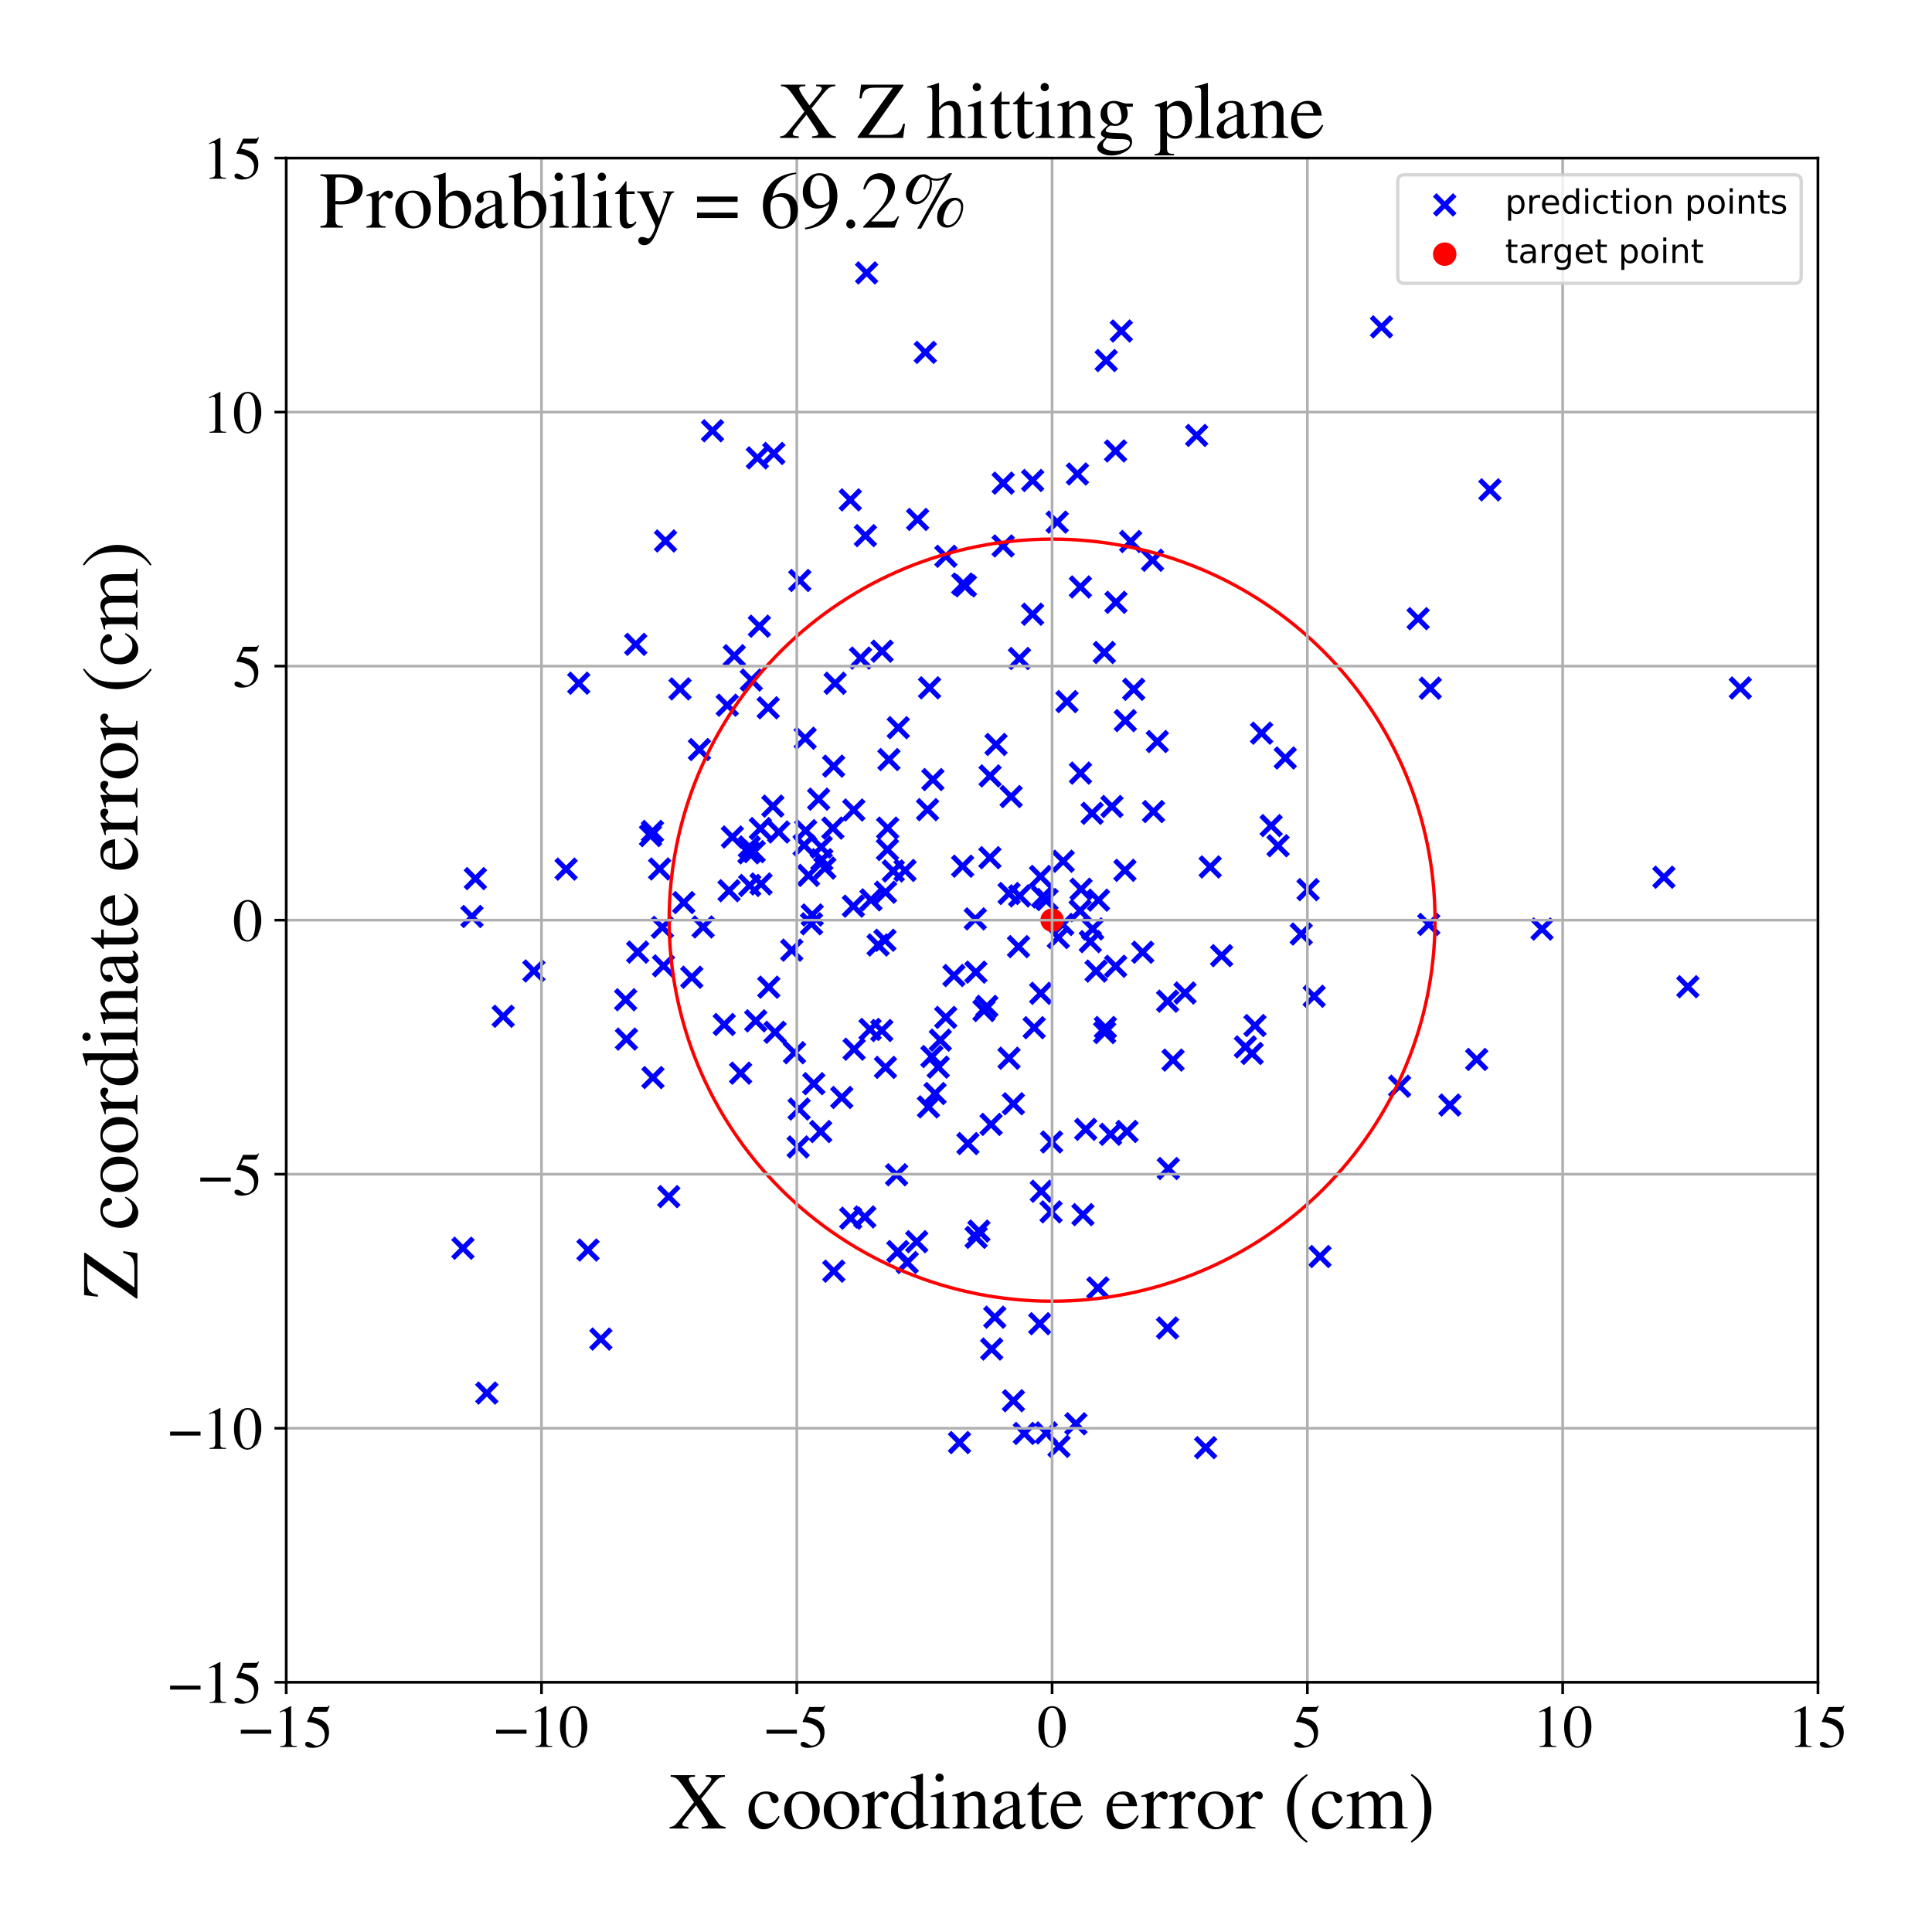 <?xml version="1.0" encoding="utf-8" standalone="no"?>
<!DOCTYPE svg PUBLIC "-//W3C//DTD SVG 1.1//EN"
  "http://www.w3.org/Graphics/SVG/1.1/DTD/svg11.dtd">
<!-- Created with matplotlib (https://matplotlib.org/) -->
<svg height="576pt" version="1.1" viewBox="0 0 576 576" width="576pt" xmlns="http://www.w3.org/2000/svg" xmlns:xlink="http://www.w3.org/1999/xlink">
 <defs>
  <style type="text/css">
*{stroke-linecap:butt;stroke-linejoin:round;}
  </style>
 </defs>
 <g id="figure_1">
  <g id="patch_1">
   <path d="M 0 576 
L 576 576 
L 576 0 
L 0 0 
z
" style="fill:#ffffff;"/>
  </g>
  <g id="axes_1">
   <g id="patch_2">
    <path d="M 85.331 501.548 
L 542 501.548 
L 542 47.121 
L 85.331 47.121 
z
" style="fill:#ffffff;"/>
   </g>
   <g id="PathCollection_1">
    <defs>
     <path d="M -3 3 
L 3 -3 
M -3 -3 
L 3 3 
" id="m89da78ff2d" style="stroke:#0000ff;stroke-width:1.5;"/>
    </defs>
    <g clip-path="url(#p4c63e46820)">
     <use style="fill:#0000ff;stroke:#0000ff;stroke-width:1.5;" x="325.77" xlink:href="#m89da78ff2d" y="276.948"/>
     <use style="fill:#0000ff;stroke:#0000ff;stroke-width:1.5;" x="291.848" xlink:href="#m89da78ff2d" y="367.031"/>
     <use style="fill:#0000ff;stroke:#0000ff;stroke-width:1.5;" x="273.575" xlink:href="#m89da78ff2d" y="154.863"/>
     <use style="fill:#0000ff;stroke:#0000ff;stroke-width:1.5;" x="72.448" xlink:href="#m89da78ff2d" y="333.644"/>
     <use style="fill:#0000ff;stroke:#0000ff;stroke-width:1.5;" x="322.857" xlink:href="#m89da78ff2d" y="362.128"/>
     <use style="fill:#0000ff;stroke:#0000ff;stroke-width:1.5;" x="329.545" xlink:href="#m89da78ff2d" y="306.331"/>
     <use style="fill:#0000ff;stroke:#0000ff;stroke-width:1.5;" x="225.306" xlink:href="#m89da78ff2d" y="304.358"/>
     <use style="fill:#0000ff;stroke:#0000ff;stroke-width:1.5;" x="236.866" xlink:href="#m89da78ff2d" y="313.856"/>
     <use style="fill:#0000ff;stroke:#0000ff;stroke-width:1.5;" x="329.245" xlink:href="#m89da78ff2d" y="194.528"/>
     <use style="fill:#0000ff;stroke:#0000ff;stroke-width:1.5;" x="240.043" xlink:href="#m89da78ff2d" y="220.101"/>
     <use style="fill:#0000ff;stroke:#0000ff;stroke-width:1.5;" x="303.941" xlink:href="#m89da78ff2d" y="196.321"/>
     <use style="fill:#0000ff;stroke:#0000ff;stroke-width:1.5;" x="302.141" xlink:href="#m89da78ff2d" y="417.61"/>
     <use style="fill:#0000ff;stroke:#0000ff;stroke-width:1.5;" x="704.567" xlink:href="#m89da78ff2d" y="158.258"/>
     <use style="fill:#0000ff;stroke:#0000ff;stroke-width:1.5;" x="197.814" xlink:href="#m89da78ff2d" y="287.956"/>
     <use style="fill:#0000ff;stroke:#0000ff;stroke-width:1.5;" x="220.803" xlink:href="#m89da78ff2d" y="319.948"/>
     <use style="fill:#0000ff;stroke:#0000ff;stroke-width:1.5;" x="225.796" xlink:href="#m89da78ff2d" y="136.519"/>
     <use style="fill:#0000ff;stroke:#0000ff;stroke-width:1.5;" x="987.874" xlink:href="#m89da78ff2d" y="174.702"/>
     <use style="fill:#0000ff;stroke:#0000ff;stroke-width:1.5;" x="175.306" xlink:href="#m89da78ff2d" y="372.679"/>
     <use style="fill:#0000ff;stroke:#0000ff;stroke-width:1.5;" x="172.55" xlink:href="#m89da78ff2d" y="203.687"/>
     <use style="fill:#0000ff;stroke:#0000ff;stroke-width:1.5;" x="343.897" xlink:href="#m89da78ff2d" y="241.956"/>
     <use style="fill:#0000ff;stroke:#0000ff;stroke-width:1.5;" x="296.949" xlink:href="#m89da78ff2d" y="221.947"/>
     <use style="fill:#0000ff;stroke:#0000ff;stroke-width:1.5;" x="373.301" xlink:href="#m89da78ff2d" y="314.067"/>
     <use style="fill:#0000ff;stroke:#0000ff;stroke-width:1.5;" x="348.115" xlink:href="#m89da78ff2d" y="298.49"/>
     <use style="fill:#0000ff;stroke:#0000ff;stroke-width:1.5;" x="244.677" xlink:href="#m89da78ff2d" y="337.35"/>
     <use style="fill:#0000ff;stroke:#0000ff;stroke-width:1.5;" x="216.82" xlink:href="#m89da78ff2d" y="210.246"/>
     <use style="fill:#0000ff;stroke:#0000ff;stroke-width:1.5;" x="186.533" xlink:href="#m89da78ff2d" y="298.064"/>
     <use style="fill:#0000ff;stroke:#0000ff;stroke-width:1.5;" x="145.133" xlink:href="#m89da78ff2d" y="415.322"/>
     <use style="fill:#0000ff;stroke:#0000ff;stroke-width:1.5;" x="287.025" xlink:href="#m89da78ff2d" y="174.129"/>
     <use style="fill:#0000ff;stroke:#0000ff;stroke-width:1.5;" x="140.707" xlink:href="#m89da78ff2d" y="273.237"/>
     <use style="fill:#0000ff;stroke:#0000ff;stroke-width:1.5;" x="303.994" xlink:href="#m89da78ff2d" y="267.093"/>
     <use style="fill:#0000ff;stroke:#0000ff;stroke-width:1.5;" x="1044.905" xlink:href="#m89da78ff2d" y="370.986"/>
     <use style="fill:#0000ff;stroke:#0000ff;stroke-width:1.5;" x="300.849" xlink:href="#m89da78ff2d" y="266.376"/>
     <use style="fill:#0000ff;stroke:#0000ff;stroke-width:1.5;" x="241.049" xlink:href="#m89da78ff2d" y="260.981"/>
     <use style="fill:#0000ff;stroke:#0000ff;stroke-width:1.5;" x="259.392" xlink:href="#m89da78ff2d" y="306.904"/>
     <use style="fill:#0000ff;stroke:#0000ff;stroke-width:1.5;" x="236.046" xlink:href="#m89da78ff2d" y="283.278"/>
     <use style="fill:#0000ff;stroke:#0000ff;stroke-width:1.5;" x="322.105" xlink:href="#m89da78ff2d" y="174.996"/>
     <use style="fill:#0000ff;stroke:#0000ff;stroke-width:1.5;" x="270.473" xlink:href="#m89da78ff2d" y="376.4"/>
     <use style="fill:#0000ff;stroke:#0000ff;stroke-width:1.5;" x="329.342" xlink:href="#m89da78ff2d" y="307.847"/>
     <use style="fill:#0000ff;stroke:#0000ff;stroke-width:1.5;" x="159.176" xlink:href="#m89da78ff2d" y="289.482"/>
     <use style="fill:#0000ff;stroke:#0000ff;stroke-width:1.5;" x="263.836" xlink:href="#m89da78ff2d" y="280.324"/>
     <use style="fill:#0000ff;stroke:#0000ff;stroke-width:1.5;" x="422.796" xlink:href="#m89da78ff2d" y="184.447"/>
     <use style="fill:#0000ff;stroke:#0000ff;stroke-width:1.5;" x="315.183" xlink:href="#m89da78ff2d" y="155.656"/>
     <use style="fill:#0000ff;stroke:#0000ff;stroke-width:1.5;" x="258.004" xlink:href="#m89da78ff2d" y="159.697"/>
     <use style="fill:#0000ff;stroke:#0000ff;stroke-width:1.5;" x="267.81" xlink:href="#m89da78ff2d" y="216.944"/>
     <use style="fill:#0000ff;stroke:#0000ff;stroke-width:1.5;" x="232.163" xlink:href="#m89da78ff2d" y="248.05"/>
     <use style="fill:#0000ff;stroke:#0000ff;stroke-width:1.5;" x="197.485" xlink:href="#m89da78ff2d" y="276.466"/>
     <use style="fill:#0000ff;stroke:#0000ff;stroke-width:1.5;" x="315.719" xlink:href="#m89da78ff2d" y="431.22"/>
     <use style="fill:#0000ff;stroke:#0000ff;stroke-width:1.5;" x="282" xlink:href="#m89da78ff2d" y="165.849"/>
     <use style="fill:#0000ff;stroke:#0000ff;stroke-width:1.5;" x="-1" xlink:href="#m89da78ff2d" y="249.072"/>
     <use style="fill:#0000ff;stroke:#0000ff;stroke-width:1.5;" x="-1" xlink:href="#m89da78ff2d" y="241.237"/>
     <use style="fill:#0000ff;stroke:#0000ff;stroke-width:1.5;" x="411.878" xlink:href="#m89da78ff2d" y="97.455"/>
     <use style="fill:#0000ff;stroke:#0000ff;stroke-width:1.5;" x="254.551" xlink:href="#m89da78ff2d" y="241.499"/>
     <use style="fill:#0000ff;stroke:#0000ff;stroke-width:1.5;" x="263.989" xlink:href="#m89da78ff2d" y="318.226"/>
     <use style="fill:#0000ff;stroke:#0000ff;stroke-width:1.5;" x="299.068" xlink:href="#m89da78ff2d" y="162.769"/>
     <use style="fill:#0000ff;stroke:#0000ff;stroke-width:1.5;" x="248.31" xlink:href="#m89da78ff2d" y="246.886"/>
     <use style="fill:#0000ff;stroke:#0000ff;stroke-width:1.5;" x="138.009" xlink:href="#m89da78ff2d" y="372.14"/>
     <use style="fill:#0000ff;stroke:#0000ff;stroke-width:1.5;" x="244.068" xlink:href="#m89da78ff2d" y="238.257"/>
     <use style="fill:#0000ff;stroke:#0000ff;stroke-width:1.5;" x="264.646" xlink:href="#m89da78ff2d" y="246.884"/>
     <use style="fill:#0000ff;stroke:#0000ff;stroke-width:1.5;" x="267.302" xlink:href="#m89da78ff2d" y="350.242"/>
     <use style="fill:#0000ff;stroke:#0000ff;stroke-width:1.5;" x="432.262" xlink:href="#m89da78ff2d" y="329.454"/>
     <use style="fill:#0000ff;stroke:#0000ff;stroke-width:1.5;" x="393.547" xlink:href="#m89da78ff2d" y="374.616"/>
     <use style="fill:#0000ff;stroke:#0000ff;stroke-width:1.5;" x="659.334" xlink:href="#m89da78ff2d" y="430.305"/>
     <use style="fill:#0000ff;stroke:#0000ff;stroke-width:1.5;" x="226.695" xlink:href="#m89da78ff2d" y="247.031"/>
     <use style="fill:#0000ff;stroke:#0000ff;stroke-width:1.5;" x="307.875" xlink:href="#m89da78ff2d" y="143.253"/>
     <use style="fill:#0000ff;stroke:#0000ff;stroke-width:1.5;" x="286.998" xlink:href="#m89da78ff2d" y="258.245"/>
     <use style="fill:#0000ff;stroke:#0000ff;stroke-width:1.5;" x="287.826" xlink:href="#m89da78ff2d" y="174.655"/>
     <use style="fill:#0000ff;stroke:#0000ff;stroke-width:1.5;" x="269.816" xlink:href="#m89da78ff2d" y="259.512"/>
     <use style="fill:#0000ff;stroke:#0000ff;stroke-width:1.5;" x="245.018" xlink:href="#m89da78ff2d" y="256.31"/>
     <use style="fill:#0000ff;stroke:#0000ff;stroke-width:1.5;" x="202.743" xlink:href="#m89da78ff2d" y="205.385"/>
     <use style="fill:#0000ff;stroke:#0000ff;stroke-width:1.5;" x="349.73" xlink:href="#m89da78ff2d" y="316.053"/>
     <use style="fill:#0000ff;stroke:#0000ff;stroke-width:1.5;" x="417.279" xlink:href="#m89da78ff2d" y="323.844"/>
     <use style="fill:#0000ff;stroke:#0000ff;stroke-width:1.5;" x="313.36" xlink:href="#m89da78ff2d" y="361.302"/>
     <use style="fill:#0000ff;stroke:#0000ff;stroke-width:1.5;" x="-1" xlink:href="#m89da78ff2d" y="292.868"/>
     <use style="fill:#0000ff;stroke:#0000ff;stroke-width:1.5;" x="-1" xlink:href="#m89da78ff2d" y="277.351"/>
     <use style="fill:#0000ff;stroke:#0000ff;stroke-width:1.5;" x="217.349" xlink:href="#m89da78ff2d" y="265.555"/>
     <use style="fill:#0000ff;stroke:#0000ff;stroke-width:1.5;" x="223.517" xlink:href="#m89da78ff2d" y="263.987"/>
     <use style="fill:#0000ff;stroke:#0000ff;stroke-width:1.5;" x="327.324" xlink:href="#m89da78ff2d" y="383.967"/>
     <use style="fill:#0000ff;stroke:#0000ff;stroke-width:1.5;" x="265.021" xlink:href="#m89da78ff2d" y="226.456"/>
     <use style="fill:#0000ff;stroke:#0000ff;stroke-width:1.5;" x="348.316" xlink:href="#m89da78ff2d" y="348.376"/>
     <use style="fill:#0000ff;stroke:#0000ff;stroke-width:1.5;" x="325.599" xlink:href="#m89da78ff2d" y="242.471"/>
     <use style="fill:#0000ff;stroke:#0000ff;stroke-width:1.5;" x="276.54" xlink:href="#m89da78ff2d" y="241.388"/>
     <use style="fill:#0000ff;stroke:#0000ff;stroke-width:1.5;" x="262.894" xlink:href="#m89da78ff2d" y="307.238"/>
     <use style="fill:#0000ff;stroke:#0000ff;stroke-width:1.5;" x="248.532" xlink:href="#m89da78ff2d" y="228.415"/>
     <use style="fill:#0000ff;stroke:#0000ff;stroke-width:1.5;" x="168.775" xlink:href="#m89da78ff2d" y="259.117"/>
     <use style="fill:#0000ff;stroke:#0000ff;stroke-width:1.5;" x="206.245" xlink:href="#m89da78ff2d" y="291.354"/>
     <use style="fill:#0000ff;stroke:#0000ff;stroke-width:1.5;" x="496.062" xlink:href="#m89da78ff2d" y="261.532"/>
     <use style="fill:#0000ff;stroke:#0000ff;stroke-width:1.5;" x="294.211" xlink:href="#m89da78ff2d" y="300.031"/>
     <use style="fill:#0000ff;stroke:#0000ff;stroke-width:1.5;" x="364.21" xlink:href="#m89da78ff2d" y="284.913"/>
     <use style="fill:#0000ff;stroke:#0000ff;stroke-width:1.5;" x="230.413" xlink:href="#m89da78ff2d" y="240.329"/>
     <use style="fill:#0000ff;stroke:#0000ff;stroke-width:1.5;" x="258.369" xlink:href="#m89da78ff2d" y="81.368"/>
     <use style="fill:#0000ff;stroke:#0000ff;stroke-width:1.5;" x="426.413" xlink:href="#m89da78ff2d" y="205.179"/>
     <use style="fill:#0000ff;stroke:#0000ff;stroke-width:1.5;" x="212.426" xlink:href="#m89da78ff2d" y="128.428"/>
     <use style="fill:#0000ff;stroke:#0000ff;stroke-width:1.5;" x="332.7" xlink:href="#m89da78ff2d" y="179.573"/>
     <use style="fill:#0000ff;stroke:#0000ff;stroke-width:1.5;" x="193.943" xlink:href="#m89da78ff2d" y="249.12"/>
     <use style="fill:#0000ff;stroke:#0000ff;stroke-width:1.5;" x="238.244" xlink:href="#m89da78ff2d" y="330.643"/>
     <use style="fill:#0000ff;stroke:#0000ff;stroke-width:1.5;" x="326.782" xlink:href="#m89da78ff2d" y="289.518"/>
     <use style="fill:#0000ff;stroke:#0000ff;stroke-width:1.5;" x="459.725" xlink:href="#m89da78ff2d" y="276.987"/>
     <use style="fill:#0000ff;stroke:#0000ff;stroke-width:1.5;" x="310.27" xlink:href="#m89da78ff2d" y="296.147"/>
     <use style="fill:#0000ff;stroke:#0000ff;stroke-width:1.5;" x="671.313" xlink:href="#m89da78ff2d" y="300.512"/>
     <use style="fill:#0000ff;stroke:#0000ff;stroke-width:1.5;" x="199.385" xlink:href="#m89da78ff2d" y="356.753"/>
     <use style="fill:#0000ff;stroke:#0000ff;stroke-width:1.5;" x="208.528" xlink:href="#m89da78ff2d" y="223.472"/>
     <use style="fill:#0000ff;stroke:#0000ff;stroke-width:1.5;" x="348.089" xlink:href="#m89da78ff2d" y="395.915"/>
     <use style="fill:#0000ff;stroke:#0000ff;stroke-width:1.5;" x="381.027" xlink:href="#m89da78ff2d" y="252.139"/>
     <use style="fill:#0000ff;stroke:#0000ff;stroke-width:1.5;" x="281.956" xlink:href="#m89da78ff2d" y="303.325"/>
     <use style="fill:#0000ff;stroke:#0000ff;stroke-width:1.5;" x="295.483" xlink:href="#m89da78ff2d" y="335.22"/>
     <use style="fill:#0000ff;stroke:#0000ff;stroke-width:1.5;" x="218.351" xlink:href="#m89da78ff2d" y="249.544"/>
     <use style="fill:#0000ff;stroke:#0000ff;stroke-width:1.5;" x="223.29" xlink:href="#m89da78ff2d" y="254.264"/>
     <use style="fill:#0000ff;stroke:#0000ff;stroke-width:1.5;" x="194.663" xlink:href="#m89da78ff2d" y="321.264"/>
     <use style="fill:#0000ff;stroke:#0000ff;stroke-width:1.5;" x="295.658" xlink:href="#m89da78ff2d" y="402.201"/>
     <use style="fill:#0000ff;stroke:#0000ff;stroke-width:1.5;" x="262.98" xlink:href="#m89da78ff2d" y="194.143"/>
     <use style="fill:#0000ff;stroke:#0000ff;stroke-width:1.5;" x="215.92" xlink:href="#m89da78ff2d" y="305.437"/>
     <use style="fill:#0000ff;stroke:#0000ff;stroke-width:1.5;" x="331.512" xlink:href="#m89da78ff2d" y="240.444"/>
     <use style="fill:#0000ff;stroke:#0000ff;stroke-width:1.5;" x="261.789" xlink:href="#m89da78ff2d" y="281.731"/>
     <use style="fill:#0000ff;stroke:#0000ff;stroke-width:1.5;" x="242.153" xlink:href="#m89da78ff2d" y="272.788"/>
     <use style="fill:#0000ff;stroke:#0000ff;stroke-width:1.5;" x="239.727" xlink:href="#m89da78ff2d" y="251.99"/>
     <use style="fill:#0000ff;stroke:#0000ff;stroke-width:1.5;" x="223.413" xlink:href="#m89da78ff2d" y="252.517"/>
     <use style="fill:#0000ff;stroke:#0000ff;stroke-width:1.5;" x="356.758" xlink:href="#m89da78ff2d" y="129.816"/>
     <use style="fill:#0000ff;stroke:#0000ff;stroke-width:1.5;" x="391.803" xlink:href="#m89da78ff2d" y="297.027"/>
     <use style="fill:#0000ff;stroke:#0000ff;stroke-width:1.5;" x="374.154" xlink:href="#m89da78ff2d" y="305.744"/>
     <use style="fill:#0000ff;stroke:#0000ff;stroke-width:1.5;" x="322.297" xlink:href="#m89da78ff2d" y="265.104"/>
     <use style="fill:#0000ff;stroke:#0000ff;stroke-width:1.5;" x="301.447" xlink:href="#m89da78ff2d" y="237.485"/>
     <use style="fill:#0000ff;stroke:#0000ff;stroke-width:1.5;" x="223.994" xlink:href="#m89da78ff2d" y="202.751"/>
     <use style="fill:#0000ff;stroke:#0000ff;stroke-width:1.5;" x="295.179" xlink:href="#m89da78ff2d" y="231.328"/>
     <use style="fill:#0000ff;stroke:#0000ff;stroke-width:1.5;" x="276.805" xlink:href="#m89da78ff2d" y="330.012"/>
     <use style="fill:#0000ff;stroke:#0000ff;stroke-width:1.5;" x="209.63" xlink:href="#m89da78ff2d" y="276.359"/>
     <use style="fill:#0000ff;stroke:#0000ff;stroke-width:1.5;" x="337.09" xlink:href="#m89da78ff2d" y="161.443"/>
     <use style="fill:#0000ff;stroke:#0000ff;stroke-width:1.5;" x="299.079" xlink:href="#m89da78ff2d" y="144.05"/>
     <use style="fill:#0000ff;stroke:#0000ff;stroke-width:1.5;" x="257.832" xlink:href="#m89da78ff2d" y="362.82"/>
     <use style="fill:#0000ff;stroke:#0000ff;stroke-width:1.5;" x="245.917" xlink:href="#m89da78ff2d" y="258.81"/>
     <use style="fill:#0000ff;stroke:#0000ff;stroke-width:1.5;" x="503.205" xlink:href="#m89da78ff2d" y="294.176"/>
     <use style="fill:#0000ff;stroke:#0000ff;stroke-width:1.5;" x="179.138" xlink:href="#m89da78ff2d" y="399.228"/>
     <use style="fill:#0000ff;stroke:#0000ff;stroke-width:1.5;" x="275.865" xlink:href="#m89da78ff2d" y="105.056"/>
     <use style="fill:#0000ff;stroke:#0000ff;stroke-width:1.5;" x="190.114" xlink:href="#m89da78ff2d" y="283.856"/>
     <use style="fill:#0000ff;stroke:#0000ff;stroke-width:1.5;" x="378.976" xlink:href="#m89da78ff2d" y="246.147"/>
     <use style="fill:#0000ff;stroke:#0000ff;stroke-width:1.5;" x="280.34" xlink:href="#m89da78ff2d" y="310.104"/>
     <use style="fill:#0000ff;stroke:#0000ff;stroke-width:1.5;" x="266.315" xlink:href="#m89da78ff2d" y="259.663"/>
     <use style="fill:#0000ff;stroke:#0000ff;stroke-width:1.5;" x="226.395" xlink:href="#m89da78ff2d" y="186.693"/>
     <use style="fill:#0000ff;stroke:#0000ff;stroke-width:1.5;" x="320.759" xlink:href="#m89da78ff2d" y="424.482"/>
     <use style="fill:#0000ff;stroke:#0000ff;stroke-width:1.5;" x="240.194" xlink:href="#m89da78ff2d" y="247.657"/>
     <use style="fill:#0000ff;stroke:#0000ff;stroke-width:1.5;" x="189.529" xlink:href="#m89da78ff2d" y="192.097"/>
     <use style="fill:#0000ff;stroke:#0000ff;stroke-width:1.5;" x="847.335" xlink:href="#m89da78ff2d" y="159.751"/>
     <use style="fill:#0000ff;stroke:#0000ff;stroke-width:1.5;" x="218.912" xlink:href="#m89da78ff2d" y="195.487"/>
     <use style="fill:#0000ff;stroke:#0000ff;stroke-width:1.5;" x="229.199" xlink:href="#m89da78ff2d" y="294.313"/>
     <use style="fill:#0000ff;stroke:#0000ff;stroke-width:1.5;" x="273.307" xlink:href="#m89da78ff2d" y="370.196"/>
     <use style="fill:#0000ff;stroke:#0000ff;stroke-width:1.5;" x="256.557" xlink:href="#m89da78ff2d" y="196.203"/>
     <use style="fill:#0000ff;stroke:#0000ff;stroke-width:1.5;" x="322.021" xlink:href="#m89da78ff2d" y="271.517"/>
     <use style="fill:#0000ff;stroke:#0000ff;stroke-width:1.5;" x="316.981" xlink:href="#m89da78ff2d" y="256.771"/>
     <use style="fill:#0000ff;stroke:#0000ff;stroke-width:1.5;" x="237.96" xlink:href="#m89da78ff2d" y="341.952"/>
     <use style="fill:#0000ff;stroke:#0000ff;stroke-width:1.5;" x="141.726" xlink:href="#m89da78ff2d" y="261.946"/>
     <use style="fill:#0000ff;stroke:#0000ff;stroke-width:1.5;" x="307.849" xlink:href="#m89da78ff2d" y="183.119"/>
     <use style="fill:#0000ff;stroke:#0000ff;stroke-width:1.5;" x="194.532" xlink:href="#m89da78ff2d" y="247.875"/>
     <use style="fill:#0000ff;stroke:#0000ff;stroke-width:1.5;" x="244.837" xlink:href="#m89da78ff2d" y="252.55"/>
     <use style="fill:#0000ff;stroke:#0000ff;stroke-width:1.5;" x="316.855" xlink:href="#m89da78ff2d" y="275.616"/>
     <use style="fill:#0000ff;stroke:#0000ff;stroke-width:1.5;" x="321.22" xlink:href="#m89da78ff2d" y="141.314"/>
     <use style="fill:#0000ff;stroke:#0000ff;stroke-width:1.5;" x="277.136" xlink:href="#m89da78ff2d" y="205.064"/>
     <use style="fill:#0000ff;stroke:#0000ff;stroke-width:1.5;" x="290.775" xlink:href="#m89da78ff2d" y="273.96"/>
     <use style="fill:#0000ff;stroke:#0000ff;stroke-width:1.5;" x="313.509" xlink:href="#m89da78ff2d" y="340.466"/>
     <use style="fill:#0000ff;stroke:#0000ff;stroke-width:1.5;" x="253.629" xlink:href="#m89da78ff2d" y="363.194"/>
     <use style="fill:#0000ff;stroke:#0000ff;stroke-width:1.5;" x="230.701" xlink:href="#m89da78ff2d" y="135.187"/>
     <use style="fill:#0000ff;stroke:#0000ff;stroke-width:1.5;" x="226.903" xlink:href="#m89da78ff2d" y="263.539"/>
     <use style="fill:#0000ff;stroke:#0000ff;stroke-width:1.5;" x="238.444" xlink:href="#m89da78ff2d" y="173.063"/>
     <use style="fill:#0000ff;stroke:#0000ff;stroke-width:1.5;" x="309.981" xlink:href="#m89da78ff2d" y="394.648"/>
     <use style="fill:#0000ff;stroke:#0000ff;stroke-width:1.5;" x="383.181" xlink:href="#m89da78ff2d" y="225.982"/>
     <use style="fill:#0000ff;stroke:#0000ff;stroke-width:1.5;" x="360.804" xlink:href="#m89da78ff2d" y="258.469"/>
     <use style="fill:#0000ff;stroke:#0000ff;stroke-width:1.5;" x="345.035" xlink:href="#m89da78ff2d" y="221.076"/>
     <use style="fill:#0000ff;stroke:#0000ff;stroke-width:1.5;" x="296.577" xlink:href="#m89da78ff2d" y="392.708"/>
     <use style="fill:#0000ff;stroke:#0000ff;stroke-width:1.5;" x="291.017" xlink:href="#m89da78ff2d" y="368.895"/>
     <use style="fill:#0000ff;stroke:#0000ff;stroke-width:1.5;" x="335.99" xlink:href="#m89da78ff2d" y="337.322"/>
     <use style="fill:#0000ff;stroke:#0000ff;stroke-width:1.5;" x="353.293" xlink:href="#m89da78ff2d" y="296.05"/>
     <use style="fill:#0000ff;stroke:#0000ff;stroke-width:1.5;" x="331.09" xlink:href="#m89da78ff2d" y="338.184"/>
     <use style="fill:#0000ff;stroke:#0000ff;stroke-width:1.5;" x="568.454" xlink:href="#m89da78ff2d" y="325.046"/>
     <use style="fill:#0000ff;stroke:#0000ff;stroke-width:1.5;" x="186.761" xlink:href="#m89da78ff2d" y="309.796"/>
     <use style="fill:#0000ff;stroke:#0000ff;stroke-width:1.5;" x="10.821" xlink:href="#m89da78ff2d" y="10.818"/>
     <use style="fill:#0000ff;stroke:#0000ff;stroke-width:1.5;" x="290.944" xlink:href="#m89da78ff2d" y="289.83"/>
     <use style="fill:#0000ff;stroke:#0000ff;stroke-width:1.5;" x="310.223" xlink:href="#m89da78ff2d" y="261.297"/>
     <use style="fill:#0000ff;stroke:#0000ff;stroke-width:1.5;" x="338.006" xlink:href="#m89da78ff2d" y="205.502"/>
     <use style="fill:#0000ff;stroke:#0000ff;stroke-width:1.5;" x="264.006" xlink:href="#m89da78ff2d" y="266.012"/>
     <use style="fill:#0000ff;stroke:#0000ff;stroke-width:1.5;" x="241.947" xlink:href="#m89da78ff2d" y="275.422"/>
     <use style="fill:#0000ff;stroke:#0000ff;stroke-width:1.5;" x="248.582" xlink:href="#m89da78ff2d" y="378.982"/>
     <use style="fill:#0000ff;stroke:#0000ff;stroke-width:1.5;" x="278.123" xlink:href="#m89da78ff2d" y="232.417"/>
     <use style="fill:#0000ff;stroke:#0000ff;stroke-width:1.5;" x="24.268" xlink:href="#m89da78ff2d" y="281.693"/>
     <use style="fill:#0000ff;stroke:#0000ff;stroke-width:1.5;" x="295.126" xlink:href="#m89da78ff2d" y="255.708"/>
     <use style="fill:#0000ff;stroke:#0000ff;stroke-width:1.5;" x="278.773" xlink:href="#m89da78ff2d" y="326.016"/>
     <use style="fill:#0000ff;stroke:#0000ff;stroke-width:1.5;" x="315.525" xlink:href="#m89da78ff2d" y="279.522"/>
     <use style="fill:#0000ff;stroke:#0000ff;stroke-width:1.5;" x="284.4" xlink:href="#m89da78ff2d" y="290.842"/>
     <use style="fill:#0000ff;stroke:#0000ff;stroke-width:1.5;" x="425.969" xlink:href="#m89da78ff2d" y="275.607"/>
     <use style="fill:#0000ff;stroke:#0000ff;stroke-width:1.5;" x="335.388" xlink:href="#m89da78ff2d" y="259.474"/>
     <use style="fill:#0000ff;stroke:#0000ff;stroke-width:1.5;" x="303.656" xlink:href="#m89da78ff2d" y="282.224"/>
     <use style="fill:#0000ff;stroke:#0000ff;stroke-width:1.5;" x="311.928" xlink:href="#m89da78ff2d" y="427.207"/>
     <use style="fill:#0000ff;stroke:#0000ff;stroke-width:1.5;" x="198.415" xlink:href="#m89da78ff2d" y="161.289"/>
     <use style="fill:#0000ff;stroke:#0000ff;stroke-width:1.5;" x="332.586" xlink:href="#m89da78ff2d" y="134.452"/>
     <use style="fill:#0000ff;stroke:#0000ff;stroke-width:1.5;" x="387.949" xlink:href="#m89da78ff2d" y="278.459"/>
     <use style="fill:#0000ff;stroke:#0000ff;stroke-width:1.5;" x="343.617" xlink:href="#m89da78ff2d" y="167.032"/>
     <use style="fill:#0000ff;stroke:#0000ff;stroke-width:1.5;" x="440.254" xlink:href="#m89da78ff2d" y="315.862"/>
     <use style="fill:#0000ff;stroke:#0000ff;stroke-width:1.5;" x="286.058" xlink:href="#m89da78ff2d" y="430.084"/>
     <use style="fill:#0000ff;stroke:#0000ff;stroke-width:1.5;" x="267.679" xlink:href="#m89da78ff2d" y="373.133"/>
     <use style="fill:#0000ff;stroke:#0000ff;stroke-width:1.5;" x="229.022" xlink:href="#m89da78ff2d" y="211.019"/>
     <use style="fill:#0000ff;stroke:#0000ff;stroke-width:1.5;" x="323.686" xlink:href="#m89da78ff2d" y="336.699"/>
     <use style="fill:#0000ff;stroke:#0000ff;stroke-width:1.5;" x="518.851" xlink:href="#m89da78ff2d" y="205.124"/>
     <use style="fill:#0000ff;stroke:#0000ff;stroke-width:1.5;" x="254.425" xlink:href="#m89da78ff2d" y="270.158"/>
     <use style="fill:#0000ff;stroke:#0000ff;stroke-width:1.5;" x="327.5" xlink:href="#m89da78ff2d" y="268.369"/>
     <use style="fill:#0000ff;stroke:#0000ff;stroke-width:1.5;" x="196.662" xlink:href="#m89da78ff2d" y="259.073"/>
     <use style="fill:#0000ff;stroke:#0000ff;stroke-width:1.5;" x="329.797" xlink:href="#m89da78ff2d" y="107.491"/>
     <use style="fill:#0000ff;stroke:#0000ff;stroke-width:1.5;" x="332.617" xlink:href="#m89da78ff2d" y="288.08"/>
     <use style="fill:#0000ff;stroke:#0000ff;stroke-width:1.5;" x="231.063" xlink:href="#m89da78ff2d" y="307.764"/>
     <use style="fill:#0000ff;stroke:#0000ff;stroke-width:1.5;" x="340.68" xlink:href="#m89da78ff2d" y="283.893"/>
     <use style="fill:#0000ff;stroke:#0000ff;stroke-width:1.5;" x="444.196" xlink:href="#m89da78ff2d" y="146.045"/>
     <use style="fill:#0000ff;stroke:#0000ff;stroke-width:1.5;" x="312.148" xlink:href="#m89da78ff2d" y="268.199"/>
     <use style="fill:#0000ff;stroke:#0000ff;stroke-width:1.5;" x="259.661" xlink:href="#m89da78ff2d" y="268.288"/>
     <use style="fill:#0000ff;stroke:#0000ff;stroke-width:1.5;" x="335.496" xlink:href="#m89da78ff2d" y="214.844"/>
     <use style="fill:#0000ff;stroke:#0000ff;stroke-width:1.5;" x="565.643" xlink:href="#m89da78ff2d" y="323.427"/>
     <use style="fill:#0000ff;stroke:#0000ff;stroke-width:1.5;" x="-1" xlink:href="#m89da78ff2d" y="257.975"/>
     <use style="fill:#0000ff;stroke:#0000ff;stroke-width:1.5;" x="-1" xlink:href="#m89da78ff2d" y="231.963"/>
     <use style="fill:#0000ff;stroke:#0000ff;stroke-width:1.5;" x="1179.616" xlink:href="#m89da78ff2d" y="148.828"/>
     <use style="fill:#0000ff;stroke:#0000ff;stroke-width:1.5;" x="250.962" xlink:href="#m89da78ff2d" y="327.197"/>
     <use style="fill:#0000ff;stroke:#0000ff;stroke-width:1.5;" x="288.568" xlink:href="#m89da78ff2d" y="340.94"/>
     <use style="fill:#0000ff;stroke:#0000ff;stroke-width:1.5;" x="376.128" xlink:href="#m89da78ff2d" y="218.581"/>
     <use style="fill:#0000ff;stroke:#0000ff;stroke-width:1.5;" x="359.445" xlink:href="#m89da78ff2d" y="431.597"/>
     <use style="fill:#0000ff;stroke:#0000ff;stroke-width:1.5;" x="302.123" xlink:href="#m89da78ff2d" y="329.071"/>
     <use style="fill:#0000ff;stroke:#0000ff;stroke-width:1.5;" x="310.839" xlink:href="#m89da78ff2d" y="267.418"/>
     <use style="fill:#0000ff;stroke:#0000ff;stroke-width:1.5;" x="203.842" xlink:href="#m89da78ff2d" y="269.09"/>
     <use style="fill:#0000ff;stroke:#0000ff;stroke-width:1.5;" x="248.984" xlink:href="#m89da78ff2d" y="203.704"/>
     <use style="fill:#0000ff;stroke:#0000ff;stroke-width:1.5;" x="318.099" xlink:href="#m89da78ff2d" y="209.167"/>
     <use style="fill:#0000ff;stroke:#0000ff;stroke-width:1.5;" x="558.188" xlink:href="#m89da78ff2d" y="394.848"/>
     <use style="fill:#0000ff;stroke:#0000ff;stroke-width:1.5;" x="334.297" xlink:href="#m89da78ff2d" y="98.686"/>
     <use style="fill:#0000ff;stroke:#0000ff;stroke-width:1.5;" x="305.395" xlink:href="#m89da78ff2d" y="427.362"/>
     <use style="fill:#0000ff;stroke:#0000ff;stroke-width:1.5;" x="279.726" xlink:href="#m89da78ff2d" y="318.15"/>
     <use style="fill:#0000ff;stroke:#0000ff;stroke-width:1.5;" x="310.441" xlink:href="#m89da78ff2d" y="355.155"/>
     <use style="fill:#0000ff;stroke:#0000ff;stroke-width:1.5;" x="277.83" xlink:href="#m89da78ff2d" y="314.99"/>
     <use style="fill:#0000ff;stroke:#0000ff;stroke-width:1.5;" x="242.615" xlink:href="#m89da78ff2d" y="323.084"/>
     <use style="fill:#0000ff;stroke:#0000ff;stroke-width:1.5;" x="371.293" xlink:href="#m89da78ff2d" y="312.12"/>
     <use style="fill:#0000ff;stroke:#0000ff;stroke-width:1.5;" x="308.326" xlink:href="#m89da78ff2d" y="306.395"/>
     <use style="fill:#0000ff;stroke:#0000ff;stroke-width:1.5;" x="150.016" xlink:href="#m89da78ff2d" y="302.989"/>
     <use style="fill:#0000ff;stroke:#0000ff;stroke-width:1.5;" x="389.985" xlink:href="#m89da78ff2d" y="265.235"/>
     <use style="fill:#0000ff;stroke:#0000ff;stroke-width:1.5;" x="697.697" xlink:href="#m89da78ff2d" y="139.571"/>
     <use style="fill:#0000ff;stroke:#0000ff;stroke-width:1.5;" x="254.644" xlink:href="#m89da78ff2d" y="312.804"/>
     <use style="fill:#0000ff;stroke:#0000ff;stroke-width:1.5;" x="325.061" xlink:href="#m89da78ff2d" y="280.727"/>
     <use style="fill:#0000ff;stroke:#0000ff;stroke-width:1.5;" x="224.847" xlink:href="#m89da78ff2d" y="253.896"/>
     <use style="fill:#0000ff;stroke:#0000ff;stroke-width:1.5;" x="300.827" xlink:href="#m89da78ff2d" y="315.498"/>
     <use style="fill:#0000ff;stroke:#0000ff;stroke-width:1.5;" x="264.585" xlink:href="#m89da78ff2d" y="253.282"/>
     <use style="fill:#0000ff;stroke:#0000ff;stroke-width:1.5;" x="253.502" xlink:href="#m89da78ff2d" y="149.031"/>
     <use style="fill:#0000ff;stroke:#0000ff;stroke-width:1.5;" x="293.354" xlink:href="#m89da78ff2d" y="301.273"/>
     <use style="fill:#0000ff;stroke:#0000ff;stroke-width:1.5;" x="322.128" xlink:href="#m89da78ff2d" y="230.496"/>
    </g>
   </g>
   <g id="PathCollection_2">
    <defs>
     <path d="M 0 3 
C 0.796 3 1.559 2.684 2.121 2.121 
C 2.684 1.559 3 0.796 3 0 
C 3 -0.796 2.684 -1.559 2.121 -2.121 
C 1.559 -2.684 0.796 -3 0 -3 
C -0.796 -3 -1.559 -2.684 -2.121 -2.121 
C -2.684 -1.559 -3 -0.796 -3 0 
C -3 0.796 -2.684 1.559 -2.121 2.121 
C -1.559 2.684 -0.796 3 0 3 
z
" id="m5a141da47a" style="stroke:#ff0000;"/>
    </defs>
    <g clip-path="url(#p4c63e46820)">
     <use style="fill:#ff0000;stroke:#ff0000;" x="313.666" xlink:href="#m5a141da47a" y="274.334"/>
    </g>
   </g>
   <g id="patch_3">
    <path clip-path="url(#p4c63e46820)" d="M 313.666 387.941 
C 343.943 387.941 372.985 375.971 394.394 354.666 
C 415.803 333.362 427.833 304.463 427.833 274.334 
C 427.833 244.206 415.803 215.307 394.394 194.002 
C 372.985 172.698 343.943 160.728 313.666 160.728 
C 283.388 160.728 254.347 172.698 232.937 194.002 
C 211.528 215.307 199.498 244.206 199.498 274.334 
C 199.498 304.463 211.528 333.362 232.937 354.666 
C 254.347 375.971 283.388 387.941 313.666 387.941 
z
" style="fill:none;stroke:#ff0000;stroke-linejoin:miter;"/>
   </g>
   <g id="matplotlib.axis_1">
    <g id="xtick_1">
     <g id="line2d_1">
      <path clip-path="url(#p4c63e46820)" d="M 85.331 501.548 
L 85.331 47.121 
" style="fill:none;stroke:#b0b0b0;stroke-linecap:square;stroke-width:0.8;"/>
     </g>
     <g id="line2d_2">
      <defs>
       <path d="M 0 0 
L 0 3.5 
" id="m3b0fe9a39b" style="stroke:#000000;stroke-width:0.8;"/>
      </defs>
      <g>
       <use style="stroke:#000000;stroke-width:0.8;" x="85.331" xlink:href="#m3b0fe9a39b" y="501.548"/>
      </g>
     </g>
     <g id="text_1">
      <!-- −15 -->
      <defs>
       <path d="M 3 22 
L 3 28.594 
L 53.406 28.594 
L 53.406 22 
z
" id="FreeSerif-8722"/>
       <path d="M 18.297 59.297 
Q 16.5 59.297 11.094 57.094 
L 11.094 58.5 
L 29.094 67.594 
L 29.906 67.406 
L 29.906 7.406 
Q 29.906 3.797 31.703 2.688 
Q 33.5 1.594 39.406 1.5 
L 39.406 0 
L 11.797 0 
L 11.797 1.5 
Q 17.406 1.703 19.344 3.141 
Q 21.297 4.594 21.297 9.297 
L 21.297 54.594 
Q 21.297 59.297 18.297 59.297 
z
" id="FreeSerif-49"/>
       <path d="M 35.703 19.406 
Q 35.703 24.703 33.344 28.797 
Q 31 32.906 27.641 35.156 
Q 24.297 37.406 20.141 38.844 
Q 16 40.297 12.953 40.75 
Q 9.906 41.203 7.594 41.203 
Q 6.406 41.203 6.406 42 
Q 6.406 42.297 6.5 42.5 
L 17.406 66.203 
L 38.297 66.203 
Q 39.906 66.203 40.844 66.703 
Q 41.797 67.203 42.906 68.797 
L 43.797 68.094 
L 40 59.203 
Q 39.594 58.297 37.703 58.297 
L 18.094 58.297 
L 13.906 49.797 
Q 28.5 47.203 35.594 41.344 
Q 42.703 35.5 42.703 24.203 
Q 42.703 18.297 40.844 13.688 
Q 39 9.094 36.141 6.297 
Q 33.297 3.5 29.547 1.703 
Q 25.797 -0.094 22.344 -0.75 
Q 18.906 -1.406 15.406 -1.406 
Q 9.797 -1.406 6.5 0.25 
Q 3.203 1.906 3.203 4.797 
Q 3.203 8.5 7.5 8.5 
Q 10.297 8.5 14.75 5.391 
Q 19.203 2.297 21.797 2.297 
Q 27.703 2.297 31.703 7.25 
Q 35.703 12.203 35.703 19.406 
z
" id="FreeSerif-53"/>
      </defs>
      <g transform="translate(71.255 520.841)scale(0.18 -0.18)">
       <use xlink:href="#FreeSerif-8722"/>
       <use x="56.4" xlink:href="#FreeSerif-49"/>
       <use x="106.4" xlink:href="#FreeSerif-53"/>
      </g>
     </g>
    </g>
    <g id="xtick_2">
     <g id="line2d_3">
      <path clip-path="url(#p4c63e46820)" d="M 161.443 501.548 
L 161.443 47.121 
" style="fill:none;stroke:#b0b0b0;stroke-linecap:square;stroke-width:0.8;"/>
     </g>
     <g id="line2d_4">
      <g>
       <use style="stroke:#000000;stroke-width:0.8;" x="161.443" xlink:href="#m3b0fe9a39b" y="501.548"/>
      </g>
     </g>
     <g id="text_2">
      <!-- −10 -->
      <defs>
       <path d="M 47.594 17.797 
Q 35.203 -1.406 25 -1.406 
Q 14.797 -1.406 8.594 8.391 
Q 2.406 18.203 2.406 33.594 
Q 2.406 48.094 8.594 57.844 
Q 14.797 67.594 25.406 67.594 
Q 35.203 67.594 41.391 58 
Q 47.594 48.406 47.594 33 
Q 47.594 17.797 35.203 -1.406 
z
M 25.094 65 
Q 12 65 12 32.703 
Q 12 1.203 25 1.203 
Q 38 1.203 38 32.797 
Q 38 48.5 34.703 56.75 
Q 31.406 65 25.094 65 
z
" id="FreeSerif-48"/>
      </defs>
      <g transform="translate(147.366 520.841)scale(0.18 -0.18)">
       <use xlink:href="#FreeSerif-8722"/>
       <use x="56.4" xlink:href="#FreeSerif-49"/>
       <use x="106.4" xlink:href="#FreeSerif-48"/>
      </g>
     </g>
    </g>
    <g id="xtick_3">
     <g id="line2d_5">
      <path clip-path="url(#p4c63e46820)" d="M 237.554 501.548 
L 237.554 47.121 
" style="fill:none;stroke:#b0b0b0;stroke-linecap:square;stroke-width:0.8;"/>
     </g>
     <g id="line2d_6">
      <g>
       <use style="stroke:#000000;stroke-width:0.8;" x="237.554" xlink:href="#m3b0fe9a39b" y="501.548"/>
      </g>
     </g>
     <g id="text_3">
      <!-- −5 -->
      <g transform="translate(227.978 520.841)scale(0.18 -0.18)">
       <use xlink:href="#FreeSerif-8722"/>
       <use x="56.4" xlink:href="#FreeSerif-53"/>
      </g>
     </g>
    </g>
    <g id="xtick_4">
     <g id="line2d_7">
      <path clip-path="url(#p4c63e46820)" d="M 313.666 501.548 
L 313.666 47.121 
" style="fill:none;stroke:#b0b0b0;stroke-linecap:square;stroke-width:0.8;"/>
     </g>
     <g id="line2d_8">
      <g>
       <use style="stroke:#000000;stroke-width:0.8;" x="313.666" xlink:href="#m3b0fe9a39b" y="501.548"/>
      </g>
     </g>
     <g id="text_4">
      <!-- 0 -->
      <g transform="translate(309.166 520.841)scale(0.18 -0.18)">
       <use xlink:href="#FreeSerif-48"/>
      </g>
     </g>
    </g>
    <g id="xtick_5">
     <g id="line2d_9">
      <path clip-path="url(#p4c63e46820)" d="M 389.777 501.548 
L 389.777 47.121 
" style="fill:none;stroke:#b0b0b0;stroke-linecap:square;stroke-width:0.8;"/>
     </g>
     <g id="line2d_10">
      <g>
       <use style="stroke:#000000;stroke-width:0.8;" x="389.777" xlink:href="#m3b0fe9a39b" y="501.548"/>
      </g>
     </g>
     <g id="text_5">
      <!-- 5 -->
      <g transform="translate(385.277 520.841)scale(0.18 -0.18)">
       <use xlink:href="#FreeSerif-53"/>
      </g>
     </g>
    </g>
    <g id="xtick_6">
     <g id="line2d_11">
      <path clip-path="url(#p4c63e46820)" d="M 465.889 501.548 
L 465.889 47.121 
" style="fill:none;stroke:#b0b0b0;stroke-linecap:square;stroke-width:0.8;"/>
     </g>
     <g id="line2d_12">
      <g>
       <use style="stroke:#000000;stroke-width:0.8;" x="465.889" xlink:href="#m3b0fe9a39b" y="501.548"/>
      </g>
     </g>
     <g id="text_6">
      <!-- 10 -->
      <g transform="translate(456.889 520.841)scale(0.18 -0.18)">
       <use xlink:href="#FreeSerif-49"/>
       <use x="50" xlink:href="#FreeSerif-48"/>
      </g>
     </g>
    </g>
    <g id="xtick_7">
     <g id="line2d_13">
      <path clip-path="url(#p4c63e46820)" d="M 542 501.548 
L 542 47.121 
" style="fill:none;stroke:#b0b0b0;stroke-linecap:square;stroke-width:0.8;"/>
     </g>
     <g id="line2d_14">
      <g>
       <use style="stroke:#000000;stroke-width:0.8;" x="542" xlink:href="#m3b0fe9a39b" y="501.548"/>
      </g>
     </g>
     <g id="text_7">
      <!-- 15 -->
      <g transform="translate(533 520.841)scale(0.18 -0.18)">
       <use xlink:href="#FreeSerif-49"/>
       <use x="50" xlink:href="#FreeSerif-53"/>
      </g>
     </g>
    </g>
    <g id="text_8">
     <!-- X coordinate error (cm) -->
     <defs>
      <path d="M 69.594 66.203 
L 69.594 64.297 
Q 64.703 64 62.047 62.344 
Q 59.406 60.703 54.703 54.906 
L 40.094 36.703 
L 59.297 9.297 
Q 62.297 5 64.297 3.703 
Q 66.297 2.406 70.406 1.906 
L 70.406 0 
L 40.703 0 
L 40.703 1.906 
Q 44.797 2.297 46.594 2.938 
Q 48.406 3.594 48.406 5 
Q 48.406 7.203 43.297 14.797 
L 33.797 28.797 
L 21.906 14 
Q 16.703 7.5 16.703 5.406 
Q 16.703 3.703 18.297 2.953 
Q 19.906 2.203 24.297 1.906 
L 24.297 0 
L 1 0 
L 1 1.906 
Q 4.906 2.203 7 3.797 
Q 9.094 5.406 15.5 13.297 
L 31.203 32.594 
L 20.297 48.594 
Q 13.297 58.906 10.25 61.5 
Q 7.203 64.094 2.203 64.297 
L 2.203 66.203 
L 32.406 66.203 
L 32.406 64.297 
L 29.594 64.203 
Q 24.797 64.094 24.797 61.297 
Q 24.797 58.094 33.297 46.297 
L 37.5 40.406 
L 48.797 54.203 
Q 52.797 59.203 52.797 61.094 
Q 52.797 62.797 51.344 63.438 
Q 49.906 64.094 45.797 64.297 
L 45.797 66.203 
z
" id="FreeSerif-88"/>
      <path id="FreeSerif-32"/>
      <path d="M 2.5 21.297 
Q 2.5 32.406 9.047 39.203 
Q 15.594 46 24.406 46 
Q 30.703 46 35.25 42.953 
Q 39.797 39.906 39.797 35.703 
Q 39.797 34 38.391 32.75 
Q 37 31.5 35 31.5 
Q 31.594 31.5 30.297 36.094 
L 29.703 38.297 
Q 28.906 41.094 27.703 42.094 
Q 26.5 43.094 23.797 43.094 
Q 17.703 43.094 13.953 38.25 
Q 10.203 33.406 10.203 25.703 
Q 10.203 17.094 14.547 11.641 
Q 18.906 6.203 25.703 6.203 
Q 30 6.203 33.094 8.25 
Q 36.203 10.297 39.797 15.594 
L 41.203 14.703 
Q 40.203 12.703 39.453 11.391 
Q 38.703 10.094 36.75 7.5 
Q 34.797 4.906 32.891 3.297 
Q 31 1.703 27.891 0.344 
Q 24.797 -1 21.5 -1 
Q 13.203 -1 7.844 5.25 
Q 2.5 11.5 2.5 21.297 
z
" id="FreeSerif-99"/>
      <path d="M 24.594 46 
Q 34.203 46 40.391 39.594 
Q 46.594 33.203 46.594 23.406 
Q 46.594 13 40.188 6 
Q 33.797 -1 24.391 -1 
Q 15 -1 8.75 5.75 
Q 2.5 12.5 2.5 22.594 
Q 2.5 32.906 8.641 39.453 
Q 14.797 46 24.594 46 
z
M 11.5 27.5 
Q 11.5 16.797 15.391 9.297 
Q 19.297 1.797 25.594 1.797 
Q 31.203 1.797 34.391 6.594 
Q 37.594 11.406 37.594 19.906 
Q 37.594 30.203 33.594 36.703 
Q 29.594 43.203 23.297 43.203 
Q 18 43.203 14.75 38.891 
Q 11.5 34.594 11.5 27.5 
z
" id="FreeSerif-111"/>
      <path d="M 30.094 36.203 
Q 28.594 36.203 26.391 37.953 
Q 24.203 39.703 23.5 39.703 
Q 21.5 39.703 19 36.797 
Q 16.5 33.906 16.5 31.5 
L 16.5 9 
Q 16.5 4.703 18.203 3.203 
Q 19.906 1.703 25 1.5 
L 25 0 
L 1 0 
L 1 1.5 
Q 5.797 2.406 6.938 3.5 
Q 8.094 4.594 8.094 8.406 
L 8.094 33.406 
Q 8.094 36.703 7.344 38.047 
Q 6.594 39.406 4.703 39.406 
Q 3.094 39.406 1.203 39 
L 1.203 40.594 
Q 9.203 43.203 16 46 
L 16.5 45.797 
L 16.5 36.594 
Q 20.203 41.906 22.797 43.953 
Q 25.406 46 28.5 46 
Q 31.094 46 32.547 44.594 
Q 34 43.203 34 40.703 
Q 34 38.594 32.953 37.391 
Q 31.906 36.203 30.094 36.203 
z
" id="FreeSerif-114"/>
      <path d="M 34.203 -1 
L 33.797 -0.703 
L 33.797 5.703 
Q 29 -1 21 -1 
Q 12.703 -1 7.594 4.953 
Q 2.5 10.906 2.5 20.5 
Q 2.5 31.094 8.594 38.547 
Q 14.703 46 23.297 46 
Q 28.703 46 33.797 41.703 
L 33.797 57.297 
Q 33.797 60.406 32.891 61.406 
Q 32 62.406 29.203 62.406 
Q 27.797 62.406 27 62.297 
L 27 63.906 
Q 36.094 66.297 41.703 68.297 
L 42.203 68.094 
L 42.203 11.406 
Q 42.203 7.906 43.047 6.797 
Q 43.906 5.703 46.594 5.703 
Q 47.094 5.703 48.906 5.797 
L 48.906 4.203 
z
M 24.906 4.203 
Q 28.703 4.203 31.25 6.344 
Q 33.797 8.5 33.797 10.203 
L 33.797 33.203 
Q 33.797 37.203 30.688 40.203 
Q 27.594 43.203 23.594 43.203 
Q 17.906 43.203 14.5 38.094 
Q 11.094 33 11.094 24.5 
Q 11.094 15.297 14.891 9.75 
Q 18.703 4.203 24.906 4.203 
z
" id="FreeSerif-100"/>
      <path d="M 6.203 39.297 
Q 4 39.297 2 39 
L 2 40.5 
Q 9 42.5 17.5 46 
L 17.906 45.703 
L 17.906 10.203 
Q 17.906 4.797 19.156 3.344 
Q 20.406 1.906 25.297 1.5 
L 25.297 0 
L 1.594 0 
L 1.594 1.5 
Q 6.797 1.797 8.141 3.297 
Q 9.5 4.797 9.5 10.203 
L 9.5 33.406 
Q 9.5 36.703 8.75 38 
Q 8 39.297 6.203 39.297 
z
M 12.797 68.297 
Q 15 68.297 16.5 66.797 
Q 18 65.297 18 63.203 
Q 18 61 16.5 59.547 
Q 15 58.094 12.797 58.094 
Q 10.703 58.094 9.25 59.594 
Q 7.797 61.094 7.797 63.188 
Q 7.797 65.297 9.297 66.797 
Q 10.797 68.297 12.797 68.297 
z
" id="FreeSerif-105"/>
      <path d="M 1 39.797 
L 1 41.5 
Q 8.406 43.703 14.797 46 
L 15.5 45.797 
L 15.5 37.906 
Q 20.594 42.703 23.547 44.344 
Q 26.5 46 30 46 
Q 35.5 46 38.641 42.047 
Q 41.797 38.094 41.797 31 
L 41.797 8.094 
Q 41.797 4.406 43 3.156 
Q 44.203 1.906 47.906 1.5 
L 47.906 0 
L 27.094 0 
L 27.094 1.5 
Q 30.906 1.797 32.156 3.5 
Q 33.406 5.203 33.406 9.906 
L 33.406 30.797 
Q 33.406 40.5 26.094 40.5 
Q 23.594 40.5 21.5 39.344 
Q 19.406 38.203 15.797 34.797 
L 15.797 6.703 
Q 15.797 4 17.188 2.891 
Q 18.594 1.797 22.406 1.5 
L 22.406 0 
L 1.203 0 
L 1.203 1.5 
Q 5 1.797 6.203 3.25 
Q 7.406 4.703 7.406 9 
L 7.406 33.797 
Q 7.406 37.5 6.594 38.844 
Q 5.797 40.203 3.703 40.203 
Q 1.797 40.203 1 39.797 
z
" id="FreeSerif-110"/>
      <path d="M 2.5 9.703 
Q 2.5 11.5 2.891 13.047 
Q 3.297 14.594 4.297 15.938 
Q 5.297 17.297 6.188 18.391 
Q 7.094 19.5 8.891 20.641 
Q 10.703 21.797 11.891 22.547 
Q 13.094 23.297 15.547 24.344 
Q 18 25.406 19.297 25.953 
Q 20.594 26.5 23.391 27.594 
Q 26.203 28.703 27.5 29.203 
L 27.5 35.297 
Q 27.5 43.594 19.906 43.594 
Q 16.906 43.594 14.797 42.141 
Q 12.703 40.703 12.703 38.703 
Q 12.703 37.906 12.953 36.5 
Q 13.203 35.094 13.203 34.703 
Q 13.203 33 11.844 31.75 
Q 10.5 30.5 8.703 30.5 
Q 7 30.5 5.703 31.797 
Q 4.406 33.094 4.406 34.797 
Q 4.406 39.5 9.25 42.75 
Q 14.094 46 21.203 46 
Q 29.406 46 32.5 42.047 
Q 35.594 38.094 35.594 30 
L 35.594 10.5 
Q 35.594 7.203 36.25 5.953 
Q 36.906 4.703 38.594 4.703 
Q 40.703 4.703 43 6.594 
L 43 4 
Q 40.406 1.094 38.453 0.047 
Q 36.5 -1 34 -1 
Q 30.906 -1 29.453 0.703 
Q 28 2.406 27.594 6.297 
Q 19 -1 13 -1 
Q 8.406 -1 5.453 2 
Q 2.5 5 2.5 9.703 
z
M 27.5 12.297 
L 27.5 26.797 
Q 18.5 23.5 14.891 20.391 
Q 11.297 17.297 11.297 12.906 
Q 11.297 8.797 13.297 6.797 
Q 15.297 4.797 17.594 4.797 
Q 21 4.797 24.906 7.094 
Q 26.5 8 27 9 
Q 27.5 10 27.5 12.297 
z
" id="FreeSerif-97"/>
      <path d="M 25.906 45 
L 25.906 41.797 
L 15.797 41.797 
L 15.797 13.203 
Q 15.797 8.5 17 6.344 
Q 18.203 4.203 21 4.203 
Q 24.094 4.203 27 7.703 
L 28.297 6.594 
Q 23.5 -1 16.297 -1 
Q 7.406 -1 7.406 11.703 
L 7.406 41.797 
L 2.094 41.797 
Q 1.703 42.094 1.703 42.5 
Q 1.703 43 2 43.297 
Q 2.297 43.594 3.141 44.141 
Q 4 44.703 5.203 45.641 
Q 6.406 46.594 8.5 49.094 
Q 10.594 51.594 13.094 55.094 
Q 14.703 57.406 15.094 57.906 
Q 15.797 57.906 15.797 56.594 
L 15.797 45 
z
" id="FreeSerif-116"/>
      <path d="M 9.703 27.703 
Q 9.906 21.406 11.406 16.844 
Q 12.906 12.297 15.297 10.047 
Q 17.703 7.797 20.141 6.844 
Q 22.594 5.906 25.297 5.906 
Q 30.094 5.906 33.641 8.297 
Q 37.203 10.703 40.797 16.406 
L 42.406 15.703 
Q 39.297 7.594 33.797 3.297 
Q 28.297 -1 21.203 -1 
Q 12.594 -1 7.547 5.047 
Q 2.5 11.094 2.5 21.406 
Q 2.5 32.5 8.344 39.25 
Q 14.203 46 23.406 46 
Q 31 46 35.203 41.453 
Q 39.406 36.906 40.5 27.703 
z
M 9.906 30.906 
L 30.297 30.906 
Q 29.297 37.406 27.188 39.906 
Q 25.094 42.406 20.5 42.406 
Q 11.5 42.406 9.906 30.906 
z
" id="FreeSerif-101"/>
      <path d="M 29.203 -17.703 
Q 26.594 -16.094 23.797 -13.844 
Q 21 -11.594 17.453 -7.594 
Q 13.906 -3.594 11.203 0.953 
Q 8.5 5.5 6.641 11.891 
Q 4.797 18.297 4.797 25.203 
Q 4.797 32.406 6.641 38.844 
Q 8.5 45.297 11 49.547 
Q 13.5 53.797 17.344 57.75 
Q 21.203 61.703 23.703 63.594 
Q 26.203 65.5 29.5 67.594 
L 30.406 66 
Q 26 62.406 23.297 59.5 
Q 20.594 56.594 18.094 51.938 
Q 15.594 47.297 14.5 40.844 
Q 13.406 34.406 13.406 25.5 
Q 13.406 16.203 14.5 9.5 
Q 15.594 2.797 18.094 -1.953 
Q 20.594 -6.703 23.297 -9.703 
Q 26 -12.703 30.406 -16.094 
z
" id="FreeSerif-40"/>
      <path d="M 1.297 39.797 
L 1.297 41.5 
Q 8.5 43.5 15.297 46 
L 16 45.797 
L 16 38.297 
Q 22.203 43 25.203 44.5 
Q 28.203 46 31.5 46 
Q 39.406 46 42.094 37.594 
Q 49.906 46 58.406 46 
Q 70 46 70 28.203 
L 70 7.594 
Q 70 2 74.297 1.703 
L 76.906 1.5 
L 76.906 0 
L 55 0 
L 55 1.5 
Q 59.406 2 60.5 3.203 
Q 61.594 4.406 61.594 8.703 
L 61.594 29.797 
Q 61.594 36 60 38.391 
Q 58.406 40.797 54.094 40.797 
Q 47.5 40.797 43.203 34.703 
L 43.203 9.5 
Q 43.203 4.797 44.641 3.188 
Q 46.094 1.594 50.406 1.5 
L 50.406 0 
L 28 0 
L 28 1.5 
Q 32.297 1.797 33.547 3.094 
Q 34.797 4.406 34.797 8.594 
L 34.797 30.297 
Q 34.797 40.797 28.203 40.797 
Q 25.406 40.797 21.953 39.391 
Q 18.5 38 16.406 34.906 
L 16.406 6.703 
Q 16.406 3.797 17.797 2.75 
Q 19.203 1.703 23.203 1.5 
L 23.203 0 
L 1 0 
L 1 1.5 
Q 5.203 1.594 6.594 3 
Q 8 4.406 8 8.5 
L 8 33.797 
Q 8 37.406 7.25 38.797 
Q 6.5 40.203 4.5 40.203 
Q 3 40.203 1.297 39.797 
z
" id="FreeSerif-109"/>
      <path d="M 4.047 67.703 
Q 6.656 66.094 9.453 63.844 
Q 12.25 61.594 15.797 57.594 
Q 19.344 53.594 22.047 49.047 
Q 24.75 44.5 26.594 38.094 
Q 28.453 31.703 28.453 24.797 
Q 28.453 17.594 26.594 11.141 
Q 24.75 4.703 22.25 0.453 
Q 19.75 -3.797 15.891 -7.75 
Q 12.047 -11.703 9.547 -13.594 
Q 7.047 -15.5 3.75 -17.594 
L 2.844 -16 
Q 7.25 -12.406 9.953 -9.5 
Q 12.656 -6.594 15.156 -1.938 
Q 17.656 2.703 18.75 9.141 
Q 19.844 15.594 19.844 24.5 
Q 19.844 33.797 18.75 40.5 
Q 17.656 47.203 15.156 51.953 
Q 12.656 56.703 9.953 59.703 
Q 7.25 62.703 2.844 66.094 
z
" id="FreeSerif-41"/>
     </defs>
     <g transform="translate(199.416 545.139)scale(0.24 -0.24)">
      <use xlink:href="#FreeSerif-88"/>
      <use x="71.4" xlink:href="#FreeSerif-32"/>
      <use x="96.4" xlink:href="#FreeSerif-99"/>
      <use x="140.784" xlink:href="#FreeSerif-111"/>
      <use x="189.884" xlink:href="#FreeSerif-111"/>
      <use x="238.969" xlink:href="#FreeSerif-114"/>
      <use x="273.453" xlink:href="#FreeSerif-100"/>
      <use x="323.353" xlink:href="#FreeSerif-105"/>
      <use x="351.137" xlink:href="#FreeSerif-110"/>
      <use x="400.037" xlink:href="#FreeSerif-97"/>
      <use x="443.522" xlink:href="#FreeSerif-116"/>
      <use x="471.822" xlink:href="#FreeSerif-101"/>
      <use x="516.222" xlink:href="#FreeSerif-32"/>
      <use x="541.222" xlink:href="#FreeSerif-101"/>
      <use x="585.606" xlink:href="#FreeSerif-114"/>
      <use x="620.106" xlink:href="#FreeSerif-114"/>
      <use x="654.59" xlink:href="#FreeSerif-111"/>
      <use x="703.675" xlink:href="#FreeSerif-114"/>
      <use x="738.175" xlink:href="#FreeSerif-32"/>
      <use x="763.175" xlink:href="#FreeSerif-40"/>
      <use x="796.475" xlink:href="#FreeSerif-99"/>
      <use x="840.859" xlink:href="#FreeSerif-109"/>
      <use x="918.759" xlink:href="#FreeSerif-41"/>
     </g>
    </g>
   </g>
   <g id="matplotlib.axis_2">
    <g id="ytick_1">
     <g id="line2d_15">
      <path clip-path="url(#p4c63e46820)" d="M 85.331 501.548 
L 542 501.548 
" style="fill:none;stroke:#b0b0b0;stroke-linecap:square;stroke-width:0.8;"/>
     </g>
     <g id="line2d_16">
      <defs>
       <path d="M 0 0 
L -3.5 0 
" id="m36d58fadba" style="stroke:#000000;stroke-width:0.8;"/>
      </defs>
      <g>
       <use style="stroke:#000000;stroke-width:0.8;" x="85.331" xlink:href="#m36d58fadba" y="501.548"/>
      </g>
     </g>
     <g id="text_9">
      <!-- −15 -->
      <g transform="translate(50.178 507.694)scale(0.18 -0.18)">
       <use xlink:href="#FreeSerif-8722"/>
       <use x="56.4" xlink:href="#FreeSerif-49"/>
       <use x="106.4" xlink:href="#FreeSerif-53"/>
      </g>
     </g>
    </g>
    <g id="ytick_2">
     <g id="line2d_17">
      <path clip-path="url(#p4c63e46820)" d="M 85.331 425.81 
L 542 425.81 
" style="fill:none;stroke:#b0b0b0;stroke-linecap:square;stroke-width:0.8;"/>
     </g>
     <g id="line2d_18">
      <g>
       <use style="stroke:#000000;stroke-width:0.8;" x="85.331" xlink:href="#m36d58fadba" y="425.81"/>
      </g>
     </g>
     <g id="text_10">
      <!-- −10 -->
      <g transform="translate(50.178 431.957)scale(0.18 -0.18)">
       <use xlink:href="#FreeSerif-8722"/>
       <use x="56.4" xlink:href="#FreeSerif-49"/>
       <use x="106.4" xlink:href="#FreeSerif-48"/>
      </g>
     </g>
    </g>
    <g id="ytick_3">
     <g id="line2d_19">
      <path clip-path="url(#p4c63e46820)" d="M 85.331 350.072 
L 542 350.072 
" style="fill:none;stroke:#b0b0b0;stroke-linecap:square;stroke-width:0.8;"/>
     </g>
     <g id="line2d_20">
      <g>
       <use style="stroke:#000000;stroke-width:0.8;" x="85.331" xlink:href="#m36d58fadba" y="350.072"/>
      </g>
     </g>
     <g id="text_11">
      <!-- −5 -->
      <g transform="translate(59.178 356.219)scale(0.18 -0.18)">
       <use xlink:href="#FreeSerif-8722"/>
       <use x="56.4" xlink:href="#FreeSerif-53"/>
      </g>
     </g>
    </g>
    <g id="ytick_4">
     <g id="line2d_21">
      <path clip-path="url(#p4c63e46820)" d="M 85.331 274.334 
L 542 274.334 
" style="fill:none;stroke:#b0b0b0;stroke-linecap:square;stroke-width:0.8;"/>
     </g>
     <g id="line2d_22">
      <g>
       <use style="stroke:#000000;stroke-width:0.8;" x="85.331" xlink:href="#m36d58fadba" y="274.334"/>
      </g>
     </g>
     <g id="text_12">
      <!-- 0 -->
      <g transform="translate(69.331 280.481)scale(0.18 -0.18)">
       <use xlink:href="#FreeSerif-48"/>
      </g>
     </g>
    </g>
    <g id="ytick_5">
     <g id="line2d_23">
      <path clip-path="url(#p4c63e46820)" d="M 85.331 198.597 
L 542 198.597 
" style="fill:none;stroke:#b0b0b0;stroke-linecap:square;stroke-width:0.8;"/>
     </g>
     <g id="line2d_24">
      <g>
       <use style="stroke:#000000;stroke-width:0.8;" x="85.331" xlink:href="#m36d58fadba" y="198.597"/>
      </g>
     </g>
     <g id="text_13">
      <!-- 5 -->
      <g transform="translate(69.331 204.743)scale(0.18 -0.18)">
       <use xlink:href="#FreeSerif-53"/>
      </g>
     </g>
    </g>
    <g id="ytick_6">
     <g id="line2d_25">
      <path clip-path="url(#p4c63e46820)" d="M 85.331 122.859 
L 542 122.859 
" style="fill:none;stroke:#b0b0b0;stroke-linecap:square;stroke-width:0.8;"/>
     </g>
     <g id="line2d_26">
      <g>
       <use style="stroke:#000000;stroke-width:0.8;" x="85.331" xlink:href="#m36d58fadba" y="122.859"/>
      </g>
     </g>
     <g id="text_14">
      <!-- 10 -->
      <g transform="translate(60.331 129.006)scale(0.18 -0.18)">
       <use xlink:href="#FreeSerif-49"/>
       <use x="50" xlink:href="#FreeSerif-48"/>
      </g>
     </g>
    </g>
    <g id="ytick_7">
     <g id="line2d_27">
      <path clip-path="url(#p4c63e46820)" d="M 85.331 47.121 
L 542 47.121 
" style="fill:none;stroke:#b0b0b0;stroke-linecap:square;stroke-width:0.8;"/>
     </g>
     <g id="line2d_28">
      <g>
       <use style="stroke:#000000;stroke-width:0.8;" x="85.331" xlink:href="#m36d58fadba" y="47.121"/>
      </g>
     </g>
     <g id="text_15">
      <!-- 15 -->
      <g transform="translate(60.331 53.268)scale(0.18 -0.18)">
       <use xlink:href="#FreeSerif-49"/>
       <use x="50" xlink:href="#FreeSerif-53"/>
      </g>
     </g>
    </g>
    <g id="text_16">
     <!-- Z coordinate error (cm) -->
     <defs>
      <path d="M 40.297 3.797 
Q 43.094 3.797 45.391 4.297 
Q 47.703 4.797 49.25 5.297 
Q 50.797 5.797 52.141 7.188 
Q 53.5 8.594 54.141 9.297 
Q 54.797 10 55.594 12.047 
Q 56.406 14.094 56.594 14.688 
Q 56.797 15.297 57.5 17.594 
L 59.797 17.594 
L 57.406 0 
L 1 0 
L 1 1.5 
L 44.703 62.406 
L 22.594 62.406 
Q 17.5 62.406 14.203 61.406 
Q 10.906 60.406 9.25 58.203 
Q 7.594 56 7 54.203 
Q 6.406 52.406 5.797 49.094 
L 3.203 49.094 
L 5.203 66.203 
L 57.797 66.203 
L 57.797 64.703 
L 14.594 3.797 
z
" id="FreeSerif-90"/>
     </defs>
     <g transform="translate(40.969 387.371)rotate(-90)scale(0.24 -0.24)">
      <use xlink:href="#FreeSerif-90"/>
      <use x="61.3" xlink:href="#FreeSerif-32"/>
      <use x="86.3" xlink:href="#FreeSerif-99"/>
      <use x="130.684" xlink:href="#FreeSerif-111"/>
      <use x="179.784" xlink:href="#FreeSerif-111"/>
      <use x="228.869" xlink:href="#FreeSerif-114"/>
      <use x="263.353" xlink:href="#FreeSerif-100"/>
      <use x="313.253" xlink:href="#FreeSerif-105"/>
      <use x="341.037" xlink:href="#FreeSerif-110"/>
      <use x="389.937" xlink:href="#FreeSerif-97"/>
      <use x="433.422" xlink:href="#FreeSerif-116"/>
      <use x="461.722" xlink:href="#FreeSerif-101"/>
      <use x="506.122" xlink:href="#FreeSerif-32"/>
      <use x="531.122" xlink:href="#FreeSerif-101"/>
      <use x="575.506" xlink:href="#FreeSerif-114"/>
      <use x="610.006" xlink:href="#FreeSerif-114"/>
      <use x="644.49" xlink:href="#FreeSerif-111"/>
      <use x="693.575" xlink:href="#FreeSerif-114"/>
      <use x="728.075" xlink:href="#FreeSerif-32"/>
      <use x="753.075" xlink:href="#FreeSerif-40"/>
      <use x="786.375" xlink:href="#FreeSerif-99"/>
      <use x="830.759" xlink:href="#FreeSerif-109"/>
      <use x="908.659" xlink:href="#FreeSerif-41"/>
     </g>
    </g>
   </g>
   <g id="patch_4">
    <path d="M 85.331 501.548 
L 85.331 47.121 
" style="fill:none;stroke:#000000;stroke-linecap:square;stroke-linejoin:miter;stroke-width:0.8;"/>
   </g>
   <g id="patch_5">
    <path d="M 542 501.548 
L 542 47.121 
" style="fill:none;stroke:#000000;stroke-linecap:square;stroke-linejoin:miter;stroke-width:0.8;"/>
   </g>
   <g id="patch_6">
    <path d="M 85.331 501.548 
L 542 501.548 
" style="fill:none;stroke:#000000;stroke-linecap:square;stroke-linejoin:miter;stroke-width:0.8;"/>
   </g>
   <g id="patch_7">
    <path d="M 85.331 47.121 
L 542 47.121 
" style="fill:none;stroke:#000000;stroke-linecap:square;stroke-linejoin:miter;stroke-width:0.8;"/>
   </g>
   <g id="text_17">
    <!-- Probability = 69.2% -->
    <defs>
     <path d="M 54.094 48.094 
Q 54.094 45.5 53.5 43.094 
Q 52.906 40.703 51.156 38 
Q 49.406 35.297 46.5 33.344 
Q 43.594 31.406 38.594 30.094 
Q 33.594 28.797 27 28.797 
Q 24 28.797 20.094 29.094 
L 20.094 10.906 
Q 20.094 5.406 21.844 3.75 
Q 23.594 2.094 29.5 1.906 
L 29.5 0 
L 1.5 0 
L 1.5 1.906 
Q 7.203 2.406 8.547 4.047 
Q 9.906 5.703 9.906 12 
L 9.906 55.297 
Q 9.906 60.703 8.5 62.203 
Q 7.094 63.703 1.5 64.297 
L 1.5 66.203 
L 27.906 66.203 
Q 32.406 66.203 36.594 65.344 
Q 40.797 64.5 44.938 62.594 
Q 49.094 60.703 51.594 57 
Q 54.094 53.297 54.094 48.094 
z
M 20.094 59.094 
L 20.094 33.094 
Q 23.594 32.797 25.797 32.797 
Q 43.203 32.797 43.203 47.5 
Q 43.203 55.203 38.391 58.844 
Q 33.594 62.5 23.5 62.5 
Q 21.5 62.5 20.797 61.797 
Q 20.094 61.094 20.094 59.094 
z
" id="FreeSerif-80"/>
     <path d="M 16 68.094 
L 16 37.5 
Q 17.5 41.203 21.391 43.594 
Q 25.297 46 29.906 46 
Q 37.406 46 42.453 39.75 
Q 47.5 33.5 47.5 24.297 
Q 47.5 13.594 40.75 6.297 
Q 34 -1 24.094 -1 
Q 18.094 -1 12.844 1.047 
Q 7.594 3.094 7.594 5.406 
L 7.594 57.297 
Q 7.594 60.406 6.641 61.406 
Q 5.703 62.406 2.703 62.406 
Q 1.594 62.406 1 62.297 
L 1 63.906 
Q 8.703 65.797 15.5 68.297 
z
M 16 32.203 
L 16 7 
Q 16 5.094 18.891 3.641 
Q 21.797 2.203 25.703 2.203 
Q 31.906 2.203 35.297 6.797 
Q 38.703 11.406 38.703 19.703 
Q 38.703 28.797 35.25 34.25 
Q 31.797 39.703 25.906 39.703 
Q 22 39.703 19 37.391 
Q 16 35.094 16 32.203 
z
" id="FreeSerif-98"/>
     <path d="M 1 62.297 
L 1 63.906 
Q 10.906 66.297 16.906 68.297 
L 17.297 68.094 
L 17.297 8.406 
Q 17.297 4.297 18.641 3.047 
Q 20 1.797 24.797 1.5 
L 24.797 0 
L 1.203 0 
L 1.203 1.5 
Q 5.906 1.906 7.406 3.297 
Q 8.906 4.703 8.906 8.703 
L 8.906 56.406 
Q 8.906 59.906 8 61.203 
Q 7.094 62.5 4.703 62.5 
Q 2.703 62.5 1 62.297 
z
" id="FreeSerif-108"/>
     <path d="M 14.203 -13.406 
Q 17 -13.406 20.094 -7.203 
Q 23.203 -1 23.203 1.906 
Q 23.203 3.203 18.797 12 
L 5.594 40.406 
Q 4.406 43 0.5 43.594 
L 0.5 45 
L 21.094 45 
L 21.094 43.5 
Q 17.906 43.406 16.594 42.797 
Q 15.297 42.203 15.297 40.797 
Q 15.297 39.297 16.297 37 
L 27.797 11.703 
L 37.5 39.297 
Q 37.906 40.203 37.906 41 
Q 37.906 43.5 33.094 43.5 
L 33.094 45 
L 46.594 45 
L 46.594 43.5 
Q 44.797 43.297 43.75 42.344 
Q 42.703 41.406 41.797 39 
L 26.406 -1.797 
Q 22.406 -12.594 18.453 -17.188 
Q 14.5 -21.797 9.5 -21.797 
Q 6.297 -21.797 4.188 -20.141 
Q 2.094 -18.5 2.094 -16 
Q 2.094 -14.203 3.391 -12.891 
Q 4.703 -11.594 6.406 -11.594 
Q 8.594 -11.594 11.094 -12.5 
Q 13.594 -13.406 14.203 -13.406 
z
" id="FreeSerif-121"/>
     <path d="M 53.406 38.594 
L 53.406 32 
L 3 32 
L 3 38.594 
z
M 53.406 18.594 
L 53.406 12 
L 3 12 
L 3 18.594 
z
" id="FreeSerif-61"/>
     <path d="M 25.797 -1.406 
Q 15.703 -1.406 9.547 6.641 
Q 3.406 14.703 3.406 27.906 
Q 3.406 32 4.203 36.344 
Q 5 40.703 7.703 46.25 
Q 10.406 51.797 14.703 56.188 
Q 19 60.594 26.75 64.047 
Q 34.5 67.5 44.594 68.406 
L 44.797 66.797 
Q 33 64.906 25.094 57.25 
Q 17.203 49.594 15.203 38.297 
Q 19.906 41.094 22.297 41.938 
Q 24.703 42.797 28 42.797 
Q 36.594 42.797 41.688 37.141 
Q 46.797 31.5 46.797 21.906 
Q 46.797 11.594 40.938 5.094 
Q 35.094 -1.406 25.797 -1.406 
z
M 24.203 38.203 
Q 17.406 38.203 15.047 35.203 
Q 12.703 32.203 12.703 26.297 
Q 12.703 14.703 16.5 8.047 
Q 20.297 1.406 26.906 1.406 
Q 32.203 1.406 35 5.844 
Q 37.797 10.297 37.797 18.5 
Q 37.797 27.906 34.25 33.047 
Q 30.703 38.203 24.203 38.203 
z
" id="FreeSerif-54"/>
     <path d="M 5.906 -2.203 
L 5.594 -0.203 
Q 17 1.797 24.953 9.5 
Q 32.906 17.203 36 29.406 
Q 28.594 23.703 21 23.703 
Q 12.906 23.703 7.953 29.297 
Q 3 34.906 3 44 
Q 3 54.094 8.953 60.844 
Q 14.906 67.594 23.797 67.594 
Q 33.5 67.594 39.703 59.688 
Q 45.906 51.797 45.906 39.406 
Q 45.906 35.406 45.203 31.203 
Q 44.5 27 41.953 21.25 
Q 39.406 15.5 35.297 10.953 
Q 31.203 6.406 23.594 2.703 
Q 16 -1 5.906 -2.203 
z
M 24.594 28 
Q 26.5 28 28.891 28.547 
Q 31.297 29.094 33.75 30.938 
Q 36.203 32.797 36.203 35.5 
L 36.203 39.406 
Q 36.203 64.797 23 64.797 
Q 19.906 64.797 17.703 63.141 
Q 15.5 61.5 14.344 58.797 
Q 13.203 56.094 12.703 53.297 
Q 12.203 50.5 12.203 47.406 
Q 12.203 38.5 15.547 33.25 
Q 18.906 28 24.594 28 
z
" id="FreeSerif-57"/>
     <path d="M 12.5 10 
Q 14.797 10 16.438 8.297 
Q 18.094 6.594 18.094 4.297 
Q 18.094 2.094 16.391 0.5 
Q 14.703 -1.094 12.406 -1.094 
Q 10.203 -1.094 8.594 0.5 
Q 7 2.094 7 4.297 
Q 7 6.594 8.641 8.297 
Q 10.297 10 12.5 10 
z
" id="FreeSerif-46"/>
     <path d="M 3.094 47.703 
Q 3.594 50 4.094 51.703 
Q 4.594 53.406 6.25 56.656 
Q 7.906 59.906 9.953 62.047 
Q 12 64.203 15.641 65.891 
Q 19.297 67.594 23.906 67.594 
Q 31.703 67.594 37.047 62.5 
Q 42.406 57.406 42.406 49.906 
Q 42.406 38.594 29.594 25.203 
L 12.797 7.594 
L 36.703 7.594 
Q 40.094 7.594 41.75 8.75 
Q 43.406 9.906 46.203 14.203 
L 47.5 13.703 
L 42 0 
L 3 0 
L 3 1.203 
L 20.797 20.094 
Q 33.797 33.906 33.797 46.094 
Q 33.797 52.406 29.891 56.297 
Q 26 60.203 19.703 60.203 
Q 14.5 60.203 11.344 57.344 
Q 8.203 54.5 5.203 47.203 
z
" id="FreeSerif-50"/>
     <path d="M 66.906 37.094 
Q 71.797 37.094 74.5 34.297 
Q 77.203 31.5 77.203 26.406 
Q 77.203 20.594 74.891 14.891 
Q 72.594 9.203 68.594 5.094 
Q 63.5 0 56.906 0 
Q 51.5 0 48.203 3.547 
Q 44.906 7.094 44.906 12.906 
Q 44.906 22.297 51.656 29.688 
Q 58.406 37.094 66.906 37.094 
z
M 58.594 3 
Q 62.906 3 66.703 6.797 
Q 70.5 10.594 72.547 15.844 
Q 74.594 21.094 74.594 25.906 
Q 74.594 29.203 72.547 31.547 
Q 70.5 33.906 67.594 33.906 
Q 63 33.906 59.297 28.703 
Q 55.594 23.5 54.047 18.047 
Q 52.5 12.594 52.5 9.406 
Q 52.5 6.594 54.203 4.797 
Q 55.906 3 58.594 3 
z
M 28.203 66.203 
Q 31.297 66.203 33.188 64.844 
Q 35.094 63.5 37.438 62.141 
Q 39.797 60.797 43.906 60.797 
Q 48.594 60.797 52.047 62.297 
Q 55.5 63.797 59.5 67.594 
L 63.406 67.594 
L 24.906 -1.297 
L 20.094 -1.297 
L 55.203 61.297 
Q 50 58.297 44.203 58.297 
Q 40.297 58.297 37.703 59.297 
Q 38.406 56.797 38.406 54.906 
Q 38.406 45.594 32.453 37.25 
Q 26.5 28.906 17.906 28.906 
Q 13 28.906 9.547 32.656 
Q 6.094 36.406 6.094 41.594 
Q 6.094 51.094 12.844 58.641 
Q 19.594 66.203 28.203 66.203 
z
M 28.203 63.203 
Q 23.406 63.203 18.547 54.453 
Q 13.703 45.703 13.703 38.406 
Q 13.703 35.703 15.344 34 
Q 17 32.297 19.594 32.297 
Q 25.703 32.297 30.797 39.438 
Q 35.906 46.594 35.906 55.094 
Q 35.906 57 35 60 
Q 33 60.5 31.641 61.141 
Q 30.297 61.797 29.844 62.188 
Q 29.406 62.594 29 62.891 
Q 28.594 63.203 28.203 63.203 
z
" id="FreeSerif-37"/>
    </defs>
    <g transform="translate(95.162 67.862)scale(0.24 -0.24)">
     <use xlink:href="#FreeSerif-80"/>
     <use x="57.584" xlink:href="#FreeSerif-114"/>
     <use x="92.069" xlink:href="#FreeSerif-111"/>
     <use x="141.153" xlink:href="#FreeSerif-98"/>
     <use x="191.153" xlink:href="#FreeSerif-97"/>
     <use x="234.637" xlink:href="#FreeSerif-98"/>
     <use x="284.622" xlink:href="#FreeSerif-105"/>
     <use x="312.406" xlink:href="#FreeSerif-108"/>
     <use x="338.206" xlink:href="#FreeSerif-105"/>
     <use x="365.975" xlink:href="#FreeSerif-116"/>
     <use x="394.275" xlink:href="#FreeSerif-121"/>
     <use x="441.375" xlink:href="#FreeSerif-32"/>
     <use x="466.375" xlink:href="#FreeSerif-61"/>
     <use x="522.775" xlink:href="#FreeSerif-32"/>
     <use x="547.775" xlink:href="#FreeSerif-54"/>
     <use x="597.775" xlink:href="#FreeSerif-57"/>
     <use x="647.775" xlink:href="#FreeSerif-46"/>
     <use x="672.775" xlink:href="#FreeSerif-50"/>
     <use x="722.775" xlink:href="#FreeSerif-37"/>
    </g>
   </g>
   <g id="text_18">
    <!-- X Z hitting plane -->
    <defs>
     <path d="M 15.797 34.297 
L 15.797 10.203 
Q 15.797 5 17 3.5 
Q 18.203 2 22.594 1.5 
L 22.594 0 
L 1 0 
L 1 1.5 
Q 5.297 2.094 6.344 3.5 
Q 7.406 4.906 7.406 10.203 
L 7.406 57.297 
Q 7.406 60.5 6.547 61.5 
Q 5.703 62.5 2.797 62.5 
Q 2.094 62.5 1.094 62.297 
L 1.094 63.906 
Q 8.203 65.797 15.297 68.297 
L 15.797 68 
L 15.797 37.594 
Q 19.203 42.094 22.641 44.047 
Q 26.094 46 30.5 46 
Q 42.797 46 42.797 30.094 
L 42.797 10.203 
Q 42.797 5 43.75 3.641 
Q 44.703 2.297 48.797 1.5 
L 48.797 0 
L 27.594 0 
L 27.594 1.5 
Q 31.906 1.906 33.156 3.5 
Q 34.406 5.094 34.406 10.203 
L 34.406 30 
Q 34.406 40.594 26.906 40.594 
Q 24 40.594 21.453 39.141 
Q 18.906 37.703 15.797 34.297 
z
" id="FreeSerif-104"/>
     <path d="M 6 5.406 
Q 6 7.297 7.344 8.891 
Q 8.703 10.5 14.906 16.297 
Q 9.906 18.797 7.75 21.891 
Q 5.594 25 5.594 29.703 
Q 5.594 36.5 10.438 41.25 
Q 15.297 46 22.297 46 
Q 26.203 46 30.641 44.344 
Q 35.094 42.703 38 42.703 
L 45.703 42.703 
L 45.703 38.797 
L 37.406 38.797 
Q 39.297 34.5 39.297 30.406 
Q 39.297 23.5 34.641 19.203 
Q 30 14.906 23.703 14.906 
Q 22.5 14.906 18 15.406 
Q 16 14.797 14 12.688 
Q 12 10.594 12 9.094 
Q 12 6.703 19.797 6.406 
L 32.703 5.797 
Q 38.203 5.594 41.5 2.688 
Q 44.797 -0.203 44.797 -4.906 
Q 44.797 -12.094 36.547 -16.938 
Q 28.297 -21.797 18.797 -21.797 
Q 11.703 -21.797 6.594 -18.938 
Q 1.5 -16.094 1.5 -12.094 
Q 1.5 -9.297 3.75 -6.547 
Q 6 -3.797 11.297 0.094 
Q 8.203 1.594 7.094 2.688 
Q 6 3.797 6 5.406 
z
M 13.406 -0.203 
Q 10.297 -3.906 9.391 -5.5 
Q 8.5 -7.094 8.5 -8.797 
Q 8.5 -12.094 12.5 -14.094 
Q 16.5 -16.094 23.094 -16.094 
Q 31.594 -16.094 36.797 -13.391 
Q 42 -10.703 42 -6.406 
Q 42 -3.703 39.203 -2.594 
Q 36.406 -1.5 29.594 -1.5 
Q 19.5 -1.5 13.406 -0.203 
z
M 31.594 26.5 
Q 31.594 28.203 31.188 30.594 
Q 30.797 33 29.797 36.047 
Q 28.797 39.094 26.594 41.141 
Q 24.406 43.203 21.297 43.203 
Q 17.797 43.203 15.844 40.703 
Q 13.906 38.203 13.906 33.797 
Q 13.906 25.203 17.094 21.297 
Q 20.297 17.406 24.094 17.406 
Q 27.594 17.406 29.594 19.844 
Q 31.594 22.297 31.594 26.5 
z
" id="FreeSerif-103"/>
     <path d="M 1.406 39.297 
L 1.406 40.906 
Q 7.703 42.797 15.797 46 
L 16.406 45.797 
L 16.406 38.094 
Q 22.797 46 30.797 46 
Q 38.094 46 42.797 40 
Q 47.5 34 47.5 24.703 
Q 47.5 13.797 41.453 6.391 
Q 35.406 -1 26.5 -1 
Q 23.297 -1 21.141 -0.094 
Q 19 0.797 16.406 3.297 
L 16.406 -12.406 
Q 16.406 -17.094 18 -18.438 
Q 19.594 -19.797 25.203 -19.906 
L 25.203 -21.703 
L 1 -21.703 
L 1 -20 
Q 5.406 -19.594 6.703 -18.297 
Q 8 -17 8 -13.094 
L 8 33.703 
Q 8 37.203 7.203 38.297 
Q 6.406 39.406 3.906 39.406 
Q 2.297 39.406 1.406 39.297 
z
M 16.406 33.406 
L 16.406 8.797 
Q 16.406 6.594 19.844 4.391 
Q 23.297 2.203 26.797 2.203 
Q 32.203 2.203 35.547 7.344 
Q 38.906 12.5 38.906 20.797 
Q 38.906 29.5 35.547 34.75 
Q 32.203 40 26.594 40 
Q 23.094 40 19.75 37.797 
Q 16.406 35.594 16.406 33.406 
z
" id="FreeSerif-112"/>
    </defs>
    <g transform="translate(232.326 41.121)scale(0.24 -0.24)">
     <use xlink:href="#FreeSerif-88"/>
     <use x="71.4" xlink:href="#FreeSerif-32"/>
     <use x="96.4" xlink:href="#FreeSerif-90"/>
     <use x="157.7" xlink:href="#FreeSerif-32"/>
     <use x="182.7" xlink:href="#FreeSerif-104"/>
     <use x="232.5" xlink:href="#FreeSerif-105"/>
     <use x="260.269" xlink:href="#FreeSerif-116"/>
     <use x="288.569" xlink:href="#FreeSerif-116"/>
     <use x="316.869" xlink:href="#FreeSerif-105"/>
     <use x="344.653" xlink:href="#FreeSerif-110"/>
     <use x="393.553" xlink:href="#FreeSerif-103"/>
     <use x="440.253" xlink:href="#FreeSerif-32"/>
     <use x="465.253" xlink:href="#FreeSerif-112"/>
     <use x="515.237" xlink:href="#FreeSerif-108"/>
     <use x="541.037" xlink:href="#FreeSerif-97"/>
     <use x="584.537" xlink:href="#FreeSerif-110"/>
     <use x="633.422" xlink:href="#FreeSerif-101"/>
    </g>
   </g>
   <g id="legend_1">
    <g id="patch_8">
     <path d="M 418.72 84.478 
L 535 84.478 
Q 537 84.478 537 82.478 
L 537 54.121 
Q 537 52.121 535 52.121 
L 418.72 52.121 
Q 416.72 52.121 416.72 54.121 
L 416.72 82.478 
Q 416.72 84.478 418.72 84.478 
z
" style="fill:#ffffff;opacity:0.8;stroke:#cccccc;stroke-linejoin:miter;"/>
    </g>
    <g id="PathCollection_3">
     <g>
      <use style="fill:#0000ff;stroke:#0000ff;stroke-width:1.5;" x="430.72" xlink:href="#m89da78ff2d" y="61.095"/>
     </g>
    </g>
    <g id="text_19">
     <!-- prediction points -->
     <defs>
      <path d="M 18.109 8.203 
L 18.109 -20.797 
L 9.078 -20.797 
L 9.078 54.688 
L 18.109 54.688 
L 18.109 46.391 
Q 20.953 51.266 25.266 53.625 
Q 29.594 56 35.594 56 
Q 45.562 56 51.781 48.094 
Q 58.016 40.188 58.016 27.297 
Q 58.016 14.406 51.781 6.484 
Q 45.562 -1.422 35.594 -1.422 
Q 29.594 -1.422 25.266 0.953 
Q 20.953 3.328 18.109 8.203 
z
M 48.688 27.297 
Q 48.688 37.203 44.609 42.844 
Q 40.531 48.484 33.406 48.484 
Q 26.266 48.484 22.188 42.844 
Q 18.109 37.203 18.109 27.297 
Q 18.109 17.391 22.188 11.75 
Q 26.266 6.109 33.406 6.109 
Q 40.531 6.109 44.609 11.75 
Q 48.688 17.391 48.688 27.297 
z
" id="DejaVuSans-112"/>
      <path d="M 41.109 46.297 
Q 39.594 47.172 37.812 47.578 
Q 36.031 48 33.891 48 
Q 26.266 48 22.188 43.047 
Q 18.109 38.094 18.109 28.812 
L 18.109 0 
L 9.078 0 
L 9.078 54.688 
L 18.109 54.688 
L 18.109 46.188 
Q 20.953 51.172 25.484 53.578 
Q 30.031 56 36.531 56 
Q 37.453 56 38.578 55.875 
Q 39.703 55.766 41.062 55.516 
z
" id="DejaVuSans-114"/>
      <path d="M 56.203 29.594 
L 56.203 25.203 
L 14.891 25.203 
Q 15.484 15.922 20.484 11.062 
Q 25.484 6.203 34.422 6.203 
Q 39.594 6.203 44.453 7.469 
Q 49.312 8.734 54.109 11.281 
L 54.109 2.781 
Q 49.266 0.734 44.188 -0.344 
Q 39.109 -1.422 33.891 -1.422 
Q 20.797 -1.422 13.156 6.188 
Q 5.516 13.812 5.516 26.812 
Q 5.516 40.234 12.766 48.109 
Q 20.016 56 32.328 56 
Q 43.359 56 49.781 48.891 
Q 56.203 41.797 56.203 29.594 
z
M 47.219 32.234 
Q 47.125 39.594 43.094 43.984 
Q 39.062 48.391 32.422 48.391 
Q 24.906 48.391 20.391 44.141 
Q 15.875 39.891 15.188 32.172 
z
" id="DejaVuSans-101"/>
      <path d="M 45.406 46.391 
L 45.406 75.984 
L 54.391 75.984 
L 54.391 0 
L 45.406 0 
L 45.406 8.203 
Q 42.578 3.328 38.25 0.953 
Q 33.938 -1.422 27.875 -1.422 
Q 17.969 -1.422 11.734 6.484 
Q 5.516 14.406 5.516 27.297 
Q 5.516 40.188 11.734 48.094 
Q 17.969 56 27.875 56 
Q 33.938 56 38.25 53.625 
Q 42.578 51.266 45.406 46.391 
z
M 14.797 27.297 
Q 14.797 17.391 18.875 11.75 
Q 22.953 6.109 30.078 6.109 
Q 37.203 6.109 41.297 11.75 
Q 45.406 17.391 45.406 27.297 
Q 45.406 37.203 41.297 42.844 
Q 37.203 48.484 30.078 48.484 
Q 22.953 48.484 18.875 42.844 
Q 14.797 37.203 14.797 27.297 
z
" id="DejaVuSans-100"/>
      <path d="M 9.422 54.688 
L 18.406 54.688 
L 18.406 0 
L 9.422 0 
z
M 9.422 75.984 
L 18.406 75.984 
L 18.406 64.594 
L 9.422 64.594 
z
" id="DejaVuSans-105"/>
      <path d="M 48.781 52.594 
L 48.781 44.188 
Q 44.969 46.297 41.141 47.344 
Q 37.312 48.391 33.406 48.391 
Q 24.656 48.391 19.812 42.844 
Q 14.984 37.312 14.984 27.297 
Q 14.984 17.281 19.812 11.734 
Q 24.656 6.203 33.406 6.203 
Q 37.312 6.203 41.141 7.25 
Q 44.969 8.297 48.781 10.406 
L 48.781 2.094 
Q 45.016 0.344 40.984 -0.531 
Q 36.969 -1.422 32.422 -1.422 
Q 20.062 -1.422 12.781 6.344 
Q 5.516 14.109 5.516 27.297 
Q 5.516 40.672 12.859 48.328 
Q 20.219 56 33.016 56 
Q 37.156 56 41.109 55.141 
Q 45.062 54.297 48.781 52.594 
z
" id="DejaVuSans-99"/>
      <path d="M 18.312 70.219 
L 18.312 54.688 
L 36.812 54.688 
L 36.812 47.703 
L 18.312 47.703 
L 18.312 18.016 
Q 18.312 11.328 20.141 9.422 
Q 21.969 7.516 27.594 7.516 
L 36.812 7.516 
L 36.812 0 
L 27.594 0 
Q 17.188 0 13.234 3.875 
Q 9.281 7.766 9.281 18.016 
L 9.281 47.703 
L 2.688 47.703 
L 2.688 54.688 
L 9.281 54.688 
L 9.281 70.219 
z
" id="DejaVuSans-116"/>
      <path d="M 30.609 48.391 
Q 23.391 48.391 19.188 42.75 
Q 14.984 37.109 14.984 27.297 
Q 14.984 17.484 19.156 11.844 
Q 23.344 6.203 30.609 6.203 
Q 37.797 6.203 41.984 11.859 
Q 46.188 17.531 46.188 27.297 
Q 46.188 37.016 41.984 42.703 
Q 37.797 48.391 30.609 48.391 
z
M 30.609 56 
Q 42.328 56 49.016 48.375 
Q 55.719 40.766 55.719 27.297 
Q 55.719 13.875 49.016 6.219 
Q 42.328 -1.422 30.609 -1.422 
Q 18.844 -1.422 12.172 6.219 
Q 5.516 13.875 5.516 27.297 
Q 5.516 40.766 12.172 48.375 
Q 18.844 56 30.609 56 
z
" id="DejaVuSans-111"/>
      <path d="M 54.891 33.016 
L 54.891 0 
L 45.906 0 
L 45.906 32.719 
Q 45.906 40.484 42.875 44.328 
Q 39.844 48.188 33.797 48.188 
Q 26.516 48.188 22.312 43.547 
Q 18.109 38.922 18.109 30.906 
L 18.109 0 
L 9.078 0 
L 9.078 54.688 
L 18.109 54.688 
L 18.109 46.188 
Q 21.344 51.125 25.703 53.562 
Q 30.078 56 35.797 56 
Q 45.219 56 50.047 50.172 
Q 54.891 44.344 54.891 33.016 
z
" id="DejaVuSans-110"/>
      <path id="DejaVuSans-32"/>
      <path d="M 44.281 53.078 
L 44.281 44.578 
Q 40.484 46.531 36.375 47.5 
Q 32.281 48.484 27.875 48.484 
Q 21.188 48.484 17.844 46.438 
Q 14.5 44.391 14.5 40.281 
Q 14.5 37.156 16.891 35.375 
Q 19.281 33.594 26.516 31.984 
L 29.594 31.297 
Q 39.156 29.25 43.188 25.516 
Q 47.219 21.781 47.219 15.094 
Q 47.219 7.469 41.188 3.016 
Q 35.156 -1.422 24.609 -1.422 
Q 20.219 -1.422 15.453 -0.562 
Q 10.688 0.297 5.422 2 
L 5.422 11.281 
Q 10.406 8.688 15.234 7.391 
Q 20.062 6.109 24.812 6.109 
Q 31.156 6.109 34.562 8.281 
Q 37.984 10.453 37.984 14.406 
Q 37.984 18.062 35.516 20.016 
Q 33.062 21.969 24.703 23.781 
L 21.578 24.516 
Q 13.234 26.266 9.516 29.906 
Q 5.812 33.547 5.812 39.891 
Q 5.812 47.609 11.281 51.797 
Q 16.75 56 26.812 56 
Q 31.781 56 36.172 55.266 
Q 40.578 54.547 44.281 53.078 
z
" id="DejaVuSans-115"/>
     </defs>
     <g transform="translate(448.72 63.72)scale(0.1 -0.1)">
      <use xlink:href="#DejaVuSans-112"/>
      <use x="63.477" xlink:href="#DejaVuSans-114"/>
      <use x="104.559" xlink:href="#DejaVuSans-101"/>
      <use x="166.082" xlink:href="#DejaVuSans-100"/>
      <use x="229.559" xlink:href="#DejaVuSans-105"/>
      <use x="257.342" xlink:href="#DejaVuSans-99"/>
      <use x="312.322" xlink:href="#DejaVuSans-116"/>
      <use x="351.531" xlink:href="#DejaVuSans-105"/>
      <use x="379.314" xlink:href="#DejaVuSans-111"/>
      <use x="440.496" xlink:href="#DejaVuSans-110"/>
      <use x="503.875" xlink:href="#DejaVuSans-32"/>
      <use x="535.662" xlink:href="#DejaVuSans-112"/>
      <use x="599.139" xlink:href="#DejaVuSans-111"/>
      <use x="660.32" xlink:href="#DejaVuSans-105"/>
      <use x="688.104" xlink:href="#DejaVuSans-110"/>
      <use x="751.482" xlink:href="#DejaVuSans-116"/>
      <use x="790.691" xlink:href="#DejaVuSans-115"/>
     </g>
    </g>
    <g id="PathCollection_4">
     <g>
      <use style="fill:#ff0000;stroke:#ff0000;" x="430.72" xlink:href="#m5a141da47a" y="75.773"/>
     </g>
    </g>
    <g id="text_20">
     <!-- target point -->
     <defs>
      <path d="M 34.281 27.484 
Q 23.391 27.484 19.188 25 
Q 14.984 22.516 14.984 16.5 
Q 14.984 11.719 18.141 8.906 
Q 21.297 6.109 26.703 6.109 
Q 34.188 6.109 38.703 11.406 
Q 43.219 16.703 43.219 25.484 
L 43.219 27.484 
z
M 52.203 31.203 
L 52.203 0 
L 43.219 0 
L 43.219 8.297 
Q 40.141 3.328 35.547 0.953 
Q 30.953 -1.422 24.312 -1.422 
Q 15.922 -1.422 10.953 3.297 
Q 6 8.016 6 15.922 
Q 6 25.141 12.172 29.828 
Q 18.359 34.516 30.609 34.516 
L 43.219 34.516 
L 43.219 35.406 
Q 43.219 41.609 39.141 45 
Q 35.062 48.391 27.688 48.391 
Q 23 48.391 18.547 47.266 
Q 14.109 46.141 10.016 43.891 
L 10.016 52.203 
Q 14.938 54.109 19.578 55.047 
Q 24.219 56 28.609 56 
Q 40.484 56 46.344 49.844 
Q 52.203 43.703 52.203 31.203 
z
" id="DejaVuSans-97"/>
      <path d="M 45.406 27.984 
Q 45.406 37.75 41.375 43.109 
Q 37.359 48.484 30.078 48.484 
Q 22.859 48.484 18.828 43.109 
Q 14.797 37.75 14.797 27.984 
Q 14.797 18.266 18.828 12.891 
Q 22.859 7.516 30.078 7.516 
Q 37.359 7.516 41.375 12.891 
Q 45.406 18.266 45.406 27.984 
z
M 54.391 6.781 
Q 54.391 -7.172 48.188 -13.984 
Q 42 -20.797 29.203 -20.797 
Q 24.469 -20.797 20.266 -20.094 
Q 16.062 -19.391 12.109 -17.922 
L 12.109 -9.188 
Q 16.062 -11.328 19.922 -12.344 
Q 23.781 -13.375 27.781 -13.375 
Q 36.625 -13.375 41.016 -8.766 
Q 45.406 -4.156 45.406 5.172 
L 45.406 9.625 
Q 42.625 4.781 38.281 2.391 
Q 33.938 0 27.875 0 
Q 17.828 0 11.672 7.656 
Q 5.516 15.328 5.516 27.984 
Q 5.516 40.672 11.672 48.328 
Q 17.828 56 27.875 56 
Q 33.938 56 38.281 53.609 
Q 42.625 51.219 45.406 46.391 
L 45.406 54.688 
L 54.391 54.688 
z
" id="DejaVuSans-103"/>
     </defs>
     <g transform="translate(448.72 78.398)scale(0.1 -0.1)">
      <use xlink:href="#DejaVuSans-116"/>
      <use x="39.209" xlink:href="#DejaVuSans-97"/>
      <use x="100.488" xlink:href="#DejaVuSans-114"/>
      <use x="141.586" xlink:href="#DejaVuSans-103"/>
      <use x="205.062" xlink:href="#DejaVuSans-101"/>
      <use x="266.586" xlink:href="#DejaVuSans-116"/>
      <use x="305.795" xlink:href="#DejaVuSans-32"/>
      <use x="337.582" xlink:href="#DejaVuSans-112"/>
      <use x="401.059" xlink:href="#DejaVuSans-111"/>
      <use x="462.24" xlink:href="#DejaVuSans-105"/>
      <use x="490.023" xlink:href="#DejaVuSans-110"/>
      <use x="553.402" xlink:href="#DejaVuSans-116"/>
     </g>
    </g>
   </g>
  </g>
 </g>
 <defs>
  <clipPath id="p4c63e46820">
   <rect height="454.426" width="456.669" x="85.331" y="47.121"/>
  </clipPath>
 </defs>
</svg>
